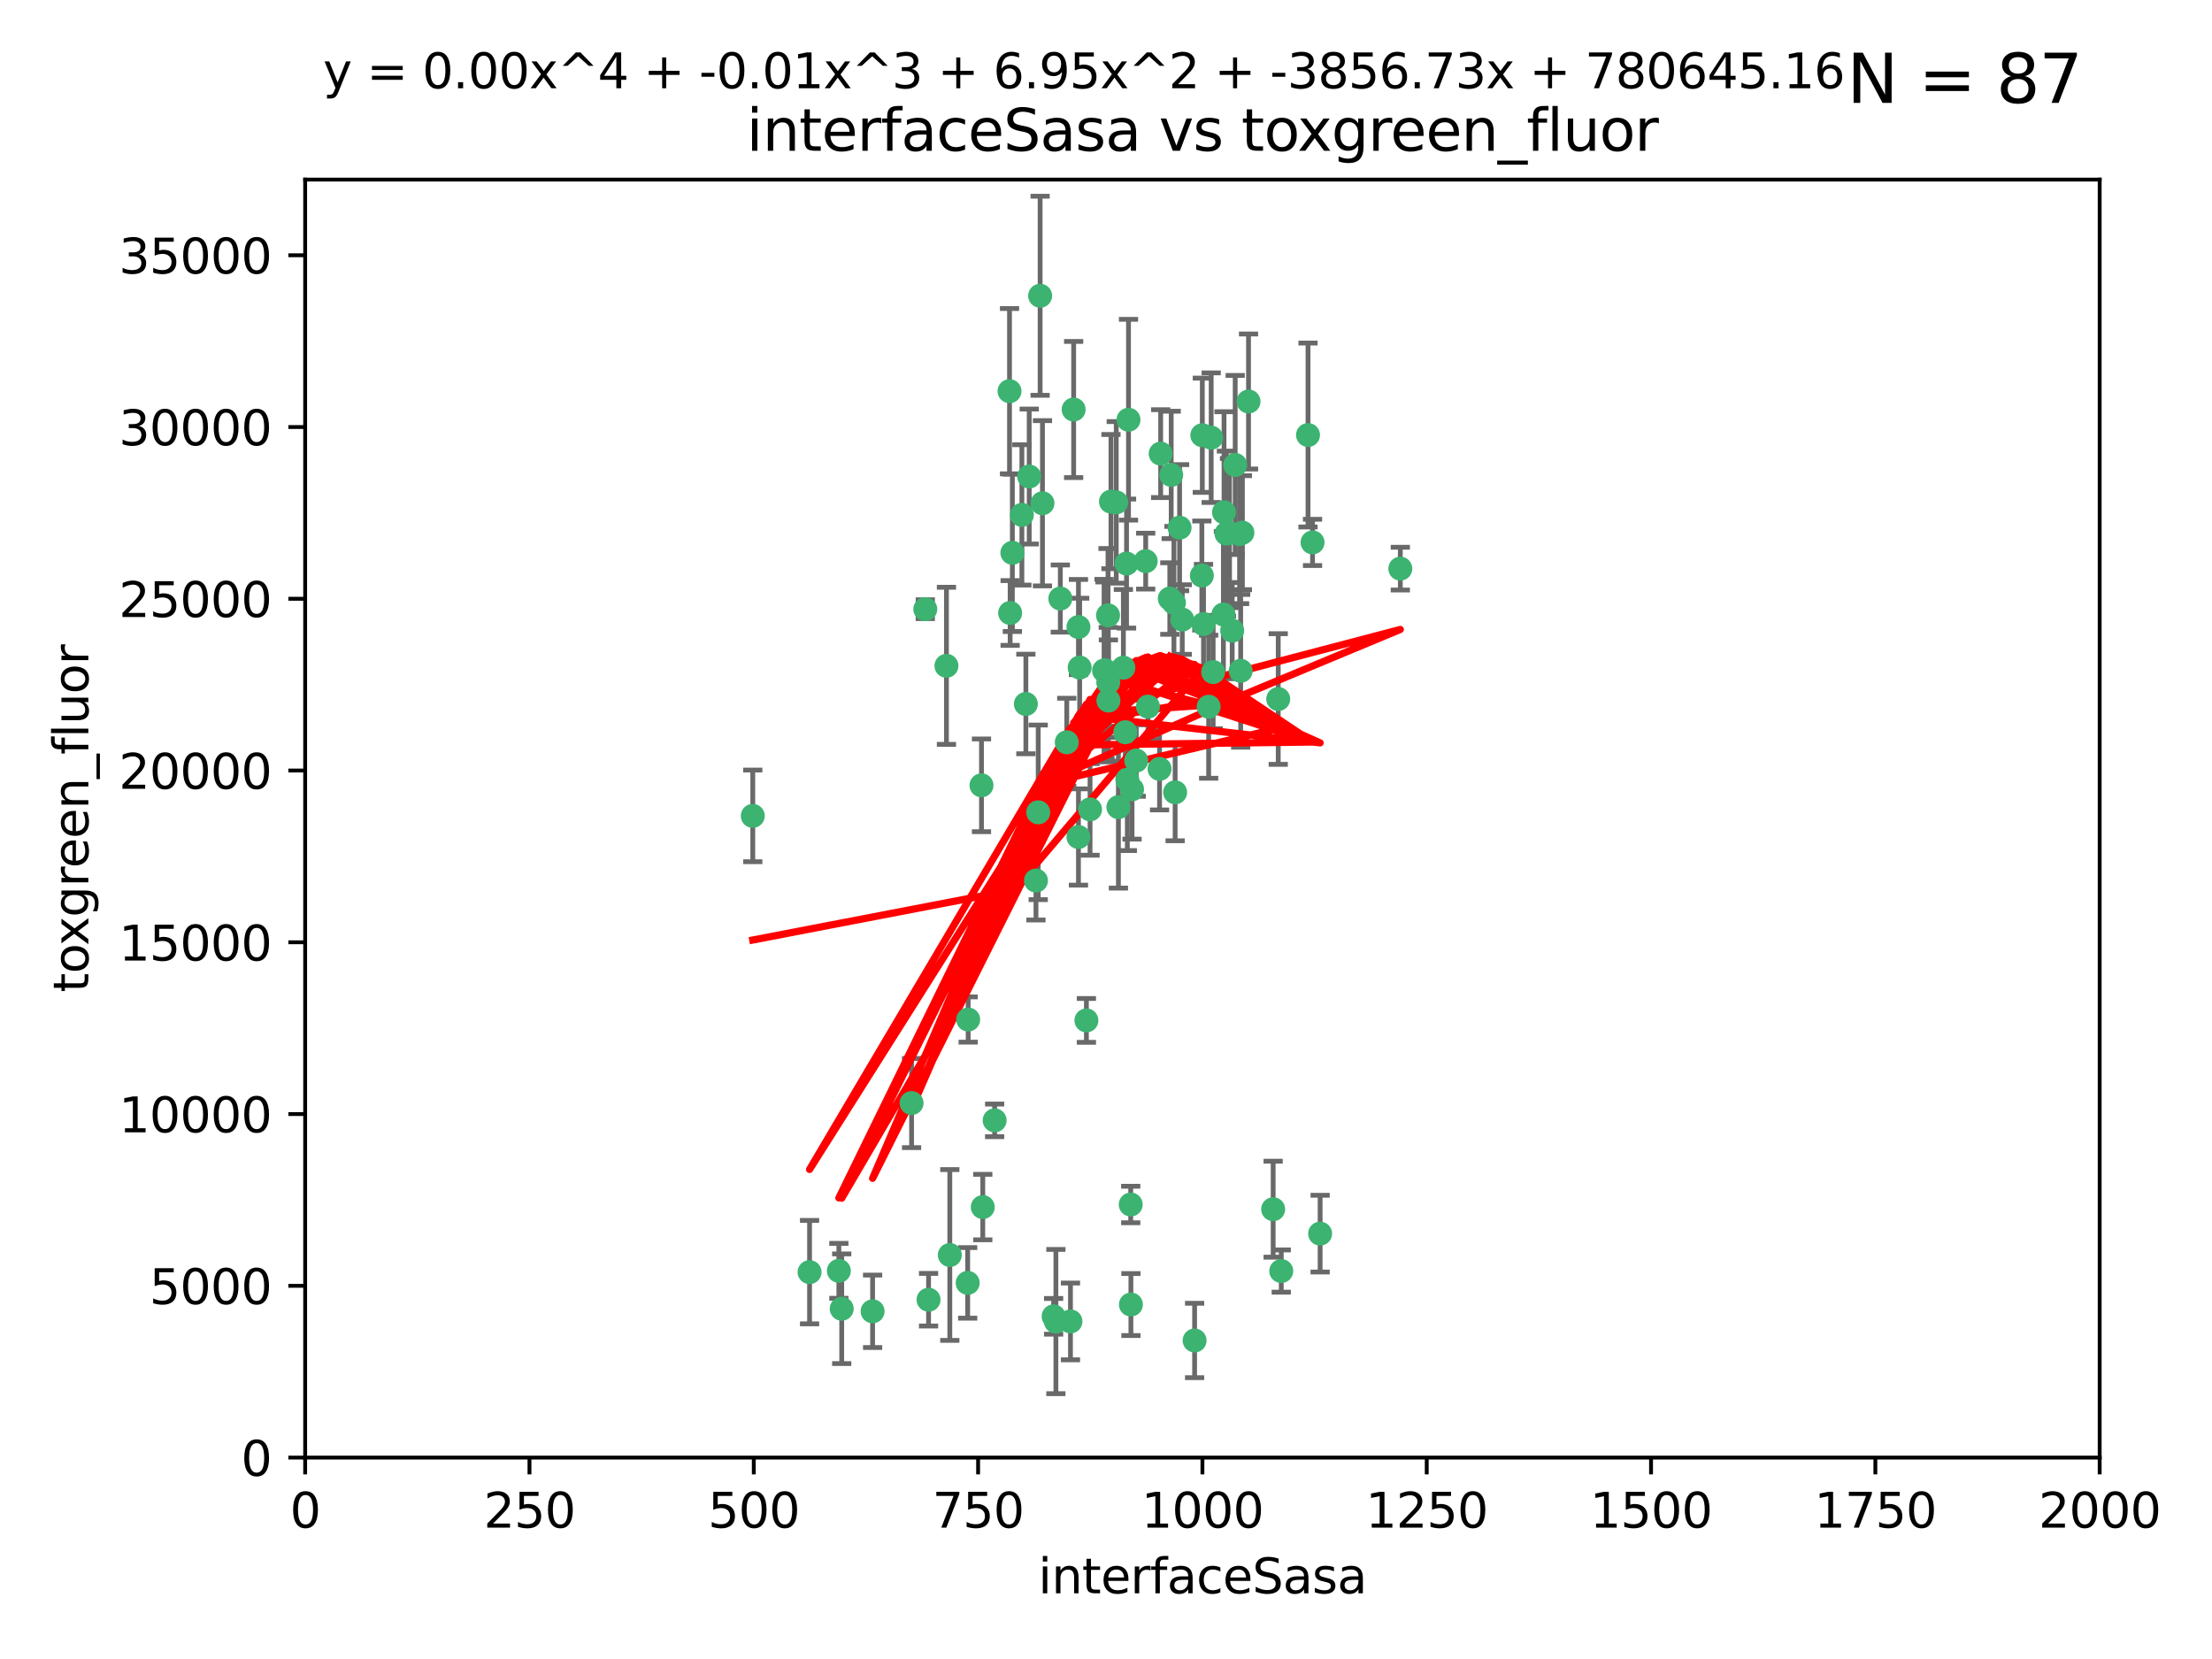 <?xml version="1.0" encoding="utf-8" standalone="no"?>
<!DOCTYPE svg PUBLIC "-//W3C//DTD SVG 1.1//EN"
  "http://www.w3.org/Graphics/SVG/1.1/DTD/svg11.dtd">
<svg xmlns:xlink="http://www.w3.org/1999/xlink" width="460.8pt" height="345.6pt" viewBox="0 0 460.8 345.6" xmlns="http://www.w3.org/2000/svg" version="1.1">
 <defs>
  <style type="text/css">*{stroke-linejoin: round; stroke-linecap: butt}</style>
 </defs>
 <g id="figure_1">
  <g id="patch_1">
   <path d="M 0 345.6 
L 460.8 345.6 
L 460.8 0 
L 0 0 
z
" style="fill: #ffffff"/>
  </g>
  <g id="axes_1">
   <g id="patch_2">
    <path d="M 63.571 303.64 
L 437.4 303.64 
L 437.4 37.411 
L 63.571 37.411 
z
" style="fill: #ffffff"/>
   </g>
   <g id="PathCollection_1">
    <defs>
     <path id="mfee31208fb" d="M 0 1.118 
C 0.297 1.118 0.581 1 0.791 0.791 
C 1 0.581 1.118 0.297 1.118 0 
C 1.118 -0.297 1 -0.581 0.791 -0.791 
C 0.581 -1 0.297 -1.118 0 -1.118 
C -0.297 -1.118 -0.581 -1 -0.791 -0.791 
C -1 -0.581 -1.118 -0.297 -1.118 0 
C -1.118 0.297 -1 0.581 -0.791 0.791 
C -0.581 1 -0.297 1.118 0 1.118 
z
" style="stroke: #3cb371"/>
    </defs>
    <g clip-path="url(#p06aa0f53bf)">
     <use xlink:href="#mfee31208fb" x="243.693" y="124.69" style="fill: #3cb371; stroke: #3cb371"/>
     <use xlink:href="#mfee31208fb" x="272.484" y="90.623" style="fill: #3cb371; stroke: #3cb371"/>
     <use xlink:href="#mfee31208fb" x="231.435" y="104.496" style="fill: #3cb371; stroke: #3cb371"/>
     <use xlink:href="#mfee31208fb" x="234.418" y="152.536" style="fill: #3cb371; stroke: #3cb371"/>
     <use xlink:href="#mfee31208fb" x="266.28" y="145.62" style="fill: #3cb371; stroke: #3cb371"/>
     <use xlink:href="#mfee31208fb" x="257.315" y="96.857" style="fill: #3cb371; stroke: #3cb371"/>
     <use xlink:href="#mfee31208fb" x="250.716" y="130.005" style="fill: #3cb371; stroke: #3cb371"/>
     <use xlink:href="#mfee31208fb" x="254.987" y="106.718" style="fill: #3cb371; stroke: #3cb371"/>
     <use xlink:href="#mfee31208fb" x="273.426" y="112.994" style="fill: #3cb371; stroke: #3cb371"/>
     <use xlink:href="#mfee31208fb" x="220.886" y="124.689" style="fill: #3cb371; stroke: #3cb371"/>
     <use xlink:href="#mfee31208fb" x="214.404" y="99.267" style="fill: #3cb371; stroke: #3cb371"/>
     <use xlink:href="#mfee31208fb" x="174.75" y="264.74" style="fill: #3cb371; stroke: #3cb371"/>
     <use xlink:href="#mfee31208fb" x="212.875" y="107.264" style="fill: #3cb371; stroke: #3cb371"/>
     <use xlink:href="#mfee31208fb" x="241.787" y="94.5" style="fill: #3cb371; stroke: #3cb371"/>
     <use xlink:href="#mfee31208fb" x="252.721" y="139.999" style="fill: #3cb371; stroke: #3cb371"/>
     <use xlink:href="#mfee31208fb" x="252.312" y="91.178" style="fill: #3cb371; stroke: #3cb371"/>
     <use xlink:href="#mfee31208fb" x="258.229" y="111.261" style="fill: #3cb371; stroke: #3cb371"/>
     <use xlink:href="#mfee31208fb" x="223.66" y="85.309" style="fill: #3cb371; stroke: #3cb371"/>
     <use xlink:href="#mfee31208fb" x="232.987" y="168.143" style="fill: #3cb371; stroke: #3cb371"/>
     <use xlink:href="#mfee31208fb" x="241.557" y="160.173" style="fill: #3cb371; stroke: #3cb371"/>
     <use xlink:href="#mfee31208fb" x="230.869" y="142.145" style="fill: #3cb371; stroke: #3cb371"/>
     <use xlink:href="#mfee31208fb" x="230.194" y="139.64" style="fill: #3cb371; stroke: #3cb371"/>
     <use xlink:href="#mfee31208fb" x="251.785" y="147.225" style="fill: #3cb371; stroke: #3cb371"/>
     <use xlink:href="#mfee31208fb" x="234.68" y="117.402" style="fill: #3cb371; stroke: #3cb371"/>
     <use xlink:href="#mfee31208fb" x="246.284" y="129.063" style="fill: #3cb371; stroke: #3cb371"/>
     <use xlink:href="#mfee31208fb" x="255.489" y="111.157" style="fill: #3cb371; stroke: #3cb371"/>
     <use xlink:href="#mfee31208fb" x="256.689" y="131.368" style="fill: #3cb371; stroke: #3cb371"/>
     <use xlink:href="#mfee31208fb" x="254.858" y="128.013" style="fill: #3cb371; stroke: #3cb371"/>
     <use xlink:href="#mfee31208fb" x="244.553" y="125.579" style="fill: #3cb371; stroke: #3cb371"/>
     <use xlink:href="#mfee31208fb" x="250.368" y="119.895" style="fill: #3cb371; stroke: #3cb371"/>
     <use xlink:href="#mfee31208fb" x="243.983" y="98.934" style="fill: #3cb371; stroke: #3cb371"/>
     <use xlink:href="#mfee31208fb" x="235.088" y="87.434" style="fill: #3cb371; stroke: #3cb371"/>
     <use xlink:href="#mfee31208fb" x="258.816" y="110.968" style="fill: #3cb371; stroke: #3cb371"/>
     <use xlink:href="#mfee31208fb" x="256.134" y="111.045" style="fill: #3cb371; stroke: #3cb371"/>
     <use xlink:href="#mfee31208fb" x="232.534" y="104.651" style="fill: #3cb371; stroke: #3cb371"/>
     <use xlink:href="#mfee31208fb" x="234.02" y="139.091" style="fill: #3cb371; stroke: #3cb371"/>
     <use xlink:href="#mfee31208fb" x="238.669" y="116.895" style="fill: #3cb371; stroke: #3cb371"/>
     <use xlink:href="#mfee31208fb" x="210.43" y="127.696" style="fill: #3cb371; stroke: #3cb371"/>
     <use xlink:href="#mfee31208fb" x="226.319" y="212.57" style="fill: #3cb371; stroke: #3cb371"/>
     <use xlink:href="#mfee31208fb" x="217.166" y="104.837" style="fill: #3cb371; stroke: #3cb371"/>
     <use xlink:href="#mfee31208fb" x="245.731" y="109.922" style="fill: #3cb371; stroke: #3cb371"/>
     <use xlink:href="#mfee31208fb" x="266.908" y="264.78" style="fill: #3cb371; stroke: #3cb371"/>
     <use xlink:href="#mfee31208fb" x="216.677" y="61.614" style="fill: #3cb371; stroke: #3cb371"/>
     <use xlink:href="#mfee31208fb" x="258.456" y="139.744" style="fill: #3cb371; stroke: #3cb371"/>
     <use xlink:href="#mfee31208fb" x="291.711" y="118.457" style="fill: #3cb371; stroke: #3cb371"/>
     <use xlink:href="#mfee31208fb" x="224.916" y="139.063" style="fill: #3cb371; stroke: #3cb371"/>
     <use xlink:href="#mfee31208fb" x="260.091" y="83.639" style="fill: #3cb371; stroke: #3cb371"/>
     <use xlink:href="#mfee31208fb" x="250.465" y="90.667" style="fill: #3cb371; stroke: #3cb371"/>
     <use xlink:href="#mfee31208fb" x="204.462" y="163.599" style="fill: #3cb371; stroke: #3cb371"/>
     <use xlink:href="#mfee31208fb" x="201.688" y="212.385" style="fill: #3cb371; stroke: #3cb371"/>
     <use xlink:href="#mfee31208fb" x="204.731" y="251.456" style="fill: #3cb371; stroke: #3cb371"/>
     <use xlink:href="#mfee31208fb" x="192.753" y="126.902" style="fill: #3cb371; stroke: #3cb371"/>
     <use xlink:href="#mfee31208fb" x="222.228" y="154.63" style="fill: #3cb371; stroke: #3cb371"/>
     <use xlink:href="#mfee31208fb" x="230.822" y="128.187" style="fill: #3cb371; stroke: #3cb371"/>
     <use xlink:href="#mfee31208fb" x="210.301" y="81.492" style="fill: #3cb371; stroke: #3cb371"/>
     <use xlink:href="#mfee31208fb" x="224.662" y="174.36" style="fill: #3cb371; stroke: #3cb371"/>
     <use xlink:href="#mfee31208fb" x="275.007" y="256.988" style="fill: #3cb371; stroke: #3cb371"/>
     <use xlink:href="#mfee31208fb" x="236.699" y="158.432" style="fill: #3cb371; stroke: #3cb371"/>
     <use xlink:href="#mfee31208fb" x="265.222" y="251.897" style="fill: #3cb371; stroke: #3cb371"/>
     <use xlink:href="#mfee31208fb" x="230.901" y="145.94" style="fill: #3cb371; stroke: #3cb371"/>
     <use xlink:href="#mfee31208fb" x="213.706" y="146.651" style="fill: #3cb371; stroke: #3cb371"/>
     <use xlink:href="#mfee31208fb" x="235.59" y="271.758" style="fill: #3cb371; stroke: #3cb371"/>
     <use xlink:href="#mfee31208fb" x="201.587" y="267.249" style="fill: #3cb371; stroke: #3cb371"/>
     <use xlink:href="#mfee31208fb" x="215.811" y="183.443" style="fill: #3cb371; stroke: #3cb371"/>
     <use xlink:href="#mfee31208fb" x="224.662" y="130.623" style="fill: #3cb371; stroke: #3cb371"/>
     <use xlink:href="#mfee31208fb" x="239.146" y="147.201" style="fill: #3cb371; stroke: #3cb371"/>
     <use xlink:href="#mfee31208fb" x="219.488" y="274.217" style="fill: #3cb371; stroke: #3cb371"/>
     <use xlink:href="#mfee31208fb" x="244.803" y="165.057" style="fill: #3cb371; stroke: #3cb371"/>
     <use xlink:href="#mfee31208fb" x="216.278" y="169.223" style="fill: #3cb371; stroke: #3cb371"/>
     <use xlink:href="#mfee31208fb" x="248.859" y="279.246" style="fill: #3cb371; stroke: #3cb371"/>
     <use xlink:href="#mfee31208fb" x="235.826" y="164.427" style="fill: #3cb371; stroke: #3cb371"/>
     <use xlink:href="#mfee31208fb" x="193.436" y="270.754" style="fill: #3cb371; stroke: #3cb371"/>
     <use xlink:href="#mfee31208fb" x="229.998" y="139.694" style="fill: #3cb371; stroke: #3cb371"/>
     <use xlink:href="#mfee31208fb" x="219.963" y="275.304" style="fill: #3cb371; stroke: #3cb371"/>
     <use xlink:href="#mfee31208fb" x="189.899" y="229.784" style="fill: #3cb371; stroke: #3cb371"/>
     <use xlink:href="#mfee31208fb" x="227.078" y="168.609" style="fill: #3cb371; stroke: #3cb371"/>
     <use xlink:href="#mfee31208fb" x="175.346" y="272.633" style="fill: #3cb371; stroke: #3cb371"/>
     <use xlink:href="#mfee31208fb" x="197.864" y="261.438" style="fill: #3cb371; stroke: #3cb371"/>
     <use xlink:href="#mfee31208fb" x="234.846" y="162.431" style="fill: #3cb371; stroke: #3cb371"/>
     <use xlink:href="#mfee31208fb" x="210.895" y="115.163" style="fill: #3cb371; stroke: #3cb371"/>
     <use xlink:href="#mfee31208fb" x="168.647" y="265.008" style="fill: #3cb371; stroke: #3cb371"/>
     <use xlink:href="#mfee31208fb" x="223" y="275.279" style="fill: #3cb371; stroke: #3cb371"/>
     <use xlink:href="#mfee31208fb" x="197.163" y="138.702" style="fill: #3cb371; stroke: #3cb371"/>
     <use xlink:href="#mfee31208fb" x="235.549" y="250.921" style="fill: #3cb371; stroke: #3cb371"/>
     <use xlink:href="#mfee31208fb" x="181.778" y="273.168" style="fill: #3cb371; stroke: #3cb371"/>
     <use xlink:href="#mfee31208fb" x="207.202" y="233.393" style="fill: #3cb371; stroke: #3cb371"/>
     <use xlink:href="#mfee31208fb" x="156.817" y="169.96" style="fill: #3cb371; stroke: #3cb371"/>
    </g>
   </g>
   <g id="matplotlib.axis_1">
    <g id="xtick_1">
     <g id="line2d_1">
      <defs>
       <path id="md4006ad58b" d="M 0 0 
L 0 3.5 
" style="stroke: #000000; stroke-width: 0.8"/>
      </defs>
      <g>
       <use xlink:href="#md4006ad58b" x="63.571" y="303.64" style="stroke: #000000; stroke-width: 0.8"/>
      </g>
     </g>
     <g id="text_1">
      <!-- 0 -->
      <g transform="translate(60.39 318.238)scale(0.1 -0.1)">
       <defs>
        <path id="DejaVuSans-30" d="M 2034 4250 
Q 1547 4250 1301 3770 
Q 1056 3291 1056 2328 
Q 1056 1369 1301 889 
Q 1547 409 2034 409 
Q 2525 409 2770 889 
Q 3016 1369 3016 2328 
Q 3016 3291 2770 3770 
Q 2525 4250 2034 4250 
z
M 2034 4750 
Q 2819 4750 3233 4129 
Q 3647 3509 3647 2328 
Q 3647 1150 3233 529 
Q 2819 -91 2034 -91 
Q 1250 -91 836 529 
Q 422 1150 422 2328 
Q 422 3509 836 4129 
Q 1250 4750 2034 4750 
z
" transform="scale(0.016)"/>
       </defs>
       <use xlink:href="#DejaVuSans-30"/>
      </g>
     </g>
    </g>
    <g id="xtick_2">
     <g id="line2d_2">
      <g>
       <use xlink:href="#md4006ad58b" x="110.3" y="303.64" style="stroke: #000000; stroke-width: 0.8"/>
      </g>
     </g>
     <g id="text_2">
      <!-- 250 -->
      <g transform="translate(100.756 318.238)scale(0.1 -0.1)">
       <defs>
        <path id="DejaVuSans-32" d="M 1228 531 
L 3431 531 
L 3431 0 
L 469 0 
L 469 531 
Q 828 903 1448 1529 
Q 2069 2156 2228 2338 
Q 2531 2678 2651 2914 
Q 2772 3150 2772 3378 
Q 2772 3750 2511 3984 
Q 2250 4219 1831 4219 
Q 1534 4219 1204 4116 
Q 875 4013 500 3803 
L 500 4441 
Q 881 4594 1212 4672 
Q 1544 4750 1819 4750 
Q 2544 4750 2975 4387 
Q 3406 4025 3406 3419 
Q 3406 3131 3298 2873 
Q 3191 2616 2906 2266 
Q 2828 2175 2409 1742 
Q 1991 1309 1228 531 
z
" transform="scale(0.016)"/>
        <path id="DejaVuSans-35" d="M 691 4666 
L 3169 4666 
L 3169 4134 
L 1269 4134 
L 1269 2991 
Q 1406 3038 1543 3061 
Q 1681 3084 1819 3084 
Q 2600 3084 3056 2656 
Q 3513 2228 3513 1497 
Q 3513 744 3044 326 
Q 2575 -91 1722 -91 
Q 1428 -91 1123 -41 
Q 819 9 494 109 
L 494 744 
Q 775 591 1075 516 
Q 1375 441 1709 441 
Q 2250 441 2565 725 
Q 2881 1009 2881 1497 
Q 2881 1984 2565 2268 
Q 2250 2553 1709 2553 
Q 1456 2553 1204 2497 
Q 953 2441 691 2322 
L 691 4666 
z
" transform="scale(0.016)"/>
       </defs>
       <use xlink:href="#DejaVuSans-32"/>
       <use xlink:href="#DejaVuSans-35" x="63.623"/>
       <use xlink:href="#DejaVuSans-30" x="127.246"/>
      </g>
     </g>
    </g>
    <g id="xtick_3">
     <g id="line2d_3">
      <g>
       <use xlink:href="#md4006ad58b" x="157.028" y="303.64" style="stroke: #000000; stroke-width: 0.8"/>
      </g>
     </g>
     <g id="text_3">
      <!-- 500 -->
      <g transform="translate(147.485 318.238)scale(0.1 -0.1)">
       <use xlink:href="#DejaVuSans-35"/>
       <use xlink:href="#DejaVuSans-30" x="63.623"/>
       <use xlink:href="#DejaVuSans-30" x="127.246"/>
      </g>
     </g>
    </g>
    <g id="xtick_4">
     <g id="line2d_4">
      <g>
       <use xlink:href="#md4006ad58b" x="203.757" y="303.64" style="stroke: #000000; stroke-width: 0.8"/>
      </g>
     </g>
     <g id="text_4">
      <!-- 750 -->
      <g transform="translate(194.213 318.238)scale(0.1 -0.1)">
       <defs>
        <path id="DejaVuSans-37" d="M 525 4666 
L 3525 4666 
L 3525 4397 
L 1831 0 
L 1172 0 
L 2766 4134 
L 525 4134 
L 525 4666 
z
" transform="scale(0.016)"/>
       </defs>
       <use xlink:href="#DejaVuSans-37"/>
       <use xlink:href="#DejaVuSans-35" x="63.623"/>
       <use xlink:href="#DejaVuSans-30" x="127.246"/>
      </g>
     </g>
    </g>
    <g id="xtick_5">
     <g id="line2d_5">
      <g>
       <use xlink:href="#md4006ad58b" x="250.486" y="303.64" style="stroke: #000000; stroke-width: 0.8"/>
      </g>
     </g>
     <g id="text_5">
      <!-- 1000 -->
      <g transform="translate(237.761 318.238)scale(0.1 -0.1)">
       <defs>
        <path id="DejaVuSans-31" d="M 794 531 
L 1825 531 
L 1825 4091 
L 703 3866 
L 703 4441 
L 1819 4666 
L 2450 4666 
L 2450 531 
L 3481 531 
L 3481 0 
L 794 0 
L 794 531 
z
" transform="scale(0.016)"/>
       </defs>
       <use xlink:href="#DejaVuSans-31"/>
       <use xlink:href="#DejaVuSans-30" x="63.623"/>
       <use xlink:href="#DejaVuSans-30" x="127.246"/>
       <use xlink:href="#DejaVuSans-30" x="190.869"/>
      </g>
     </g>
    </g>
    <g id="xtick_6">
     <g id="line2d_6">
      <g>
       <use xlink:href="#md4006ad58b" x="297.214" y="303.64" style="stroke: #000000; stroke-width: 0.8"/>
      </g>
     </g>
     <g id="text_6">
      <!-- 1250 -->
      <g transform="translate(284.489 318.238)scale(0.1 -0.1)">
       <use xlink:href="#DejaVuSans-31"/>
       <use xlink:href="#DejaVuSans-32" x="63.623"/>
       <use xlink:href="#DejaVuSans-35" x="127.246"/>
       <use xlink:href="#DejaVuSans-30" x="190.869"/>
      </g>
     </g>
    </g>
    <g id="xtick_7">
     <g id="line2d_7">
      <g>
       <use xlink:href="#md4006ad58b" x="343.943" y="303.64" style="stroke: #000000; stroke-width: 0.8"/>
      </g>
     </g>
     <g id="text_7">
      <!-- 1500 -->
      <g transform="translate(331.218 318.238)scale(0.1 -0.1)">
       <use xlink:href="#DejaVuSans-31"/>
       <use xlink:href="#DejaVuSans-35" x="63.623"/>
       <use xlink:href="#DejaVuSans-30" x="127.246"/>
       <use xlink:href="#DejaVuSans-30" x="190.869"/>
      </g>
     </g>
    </g>
    <g id="xtick_8">
     <g id="line2d_8">
      <g>
       <use xlink:href="#md4006ad58b" x="390.671" y="303.64" style="stroke: #000000; stroke-width: 0.8"/>
      </g>
     </g>
     <g id="text_8">
      <!-- 1750 -->
      <g transform="translate(377.946 318.238)scale(0.1 -0.1)">
       <use xlink:href="#DejaVuSans-31"/>
       <use xlink:href="#DejaVuSans-37" x="63.623"/>
       <use xlink:href="#DejaVuSans-35" x="127.246"/>
       <use xlink:href="#DejaVuSans-30" x="190.869"/>
      </g>
     </g>
    </g>
    <g id="xtick_9">
     <g id="line2d_9">
      <g>
       <use xlink:href="#md4006ad58b" x="437.4" y="303.64" style="stroke: #000000; stroke-width: 0.8"/>
      </g>
     </g>
     <g id="text_9">
      <!-- 2000 -->
      <g transform="translate(424.675 318.238)scale(0.1 -0.1)">
       <use xlink:href="#DejaVuSans-32"/>
       <use xlink:href="#DejaVuSans-30" x="63.623"/>
       <use xlink:href="#DejaVuSans-30" x="127.246"/>
       <use xlink:href="#DejaVuSans-30" x="190.869"/>
      </g>
     </g>
    </g>
    <g id="text_10">
     <!-- interfaceSasa -->
     <g transform="translate(216.279 331.917)scale(0.1 -0.1)">
      <defs>
       <path id="DejaVuSans-69" d="M 603 3500 
L 1178 3500 
L 1178 0 
L 603 0 
L 603 3500 
z
M 603 4863 
L 1178 4863 
L 1178 4134 
L 603 4134 
L 603 4863 
z
" transform="scale(0.016)"/>
       <path id="DejaVuSans-6e" d="M 3513 2113 
L 3513 0 
L 2938 0 
L 2938 2094 
Q 2938 2591 2744 2837 
Q 2550 3084 2163 3084 
Q 1697 3084 1428 2787 
Q 1159 2491 1159 1978 
L 1159 0 
L 581 0 
L 581 3500 
L 1159 3500 
L 1159 2956 
Q 1366 3272 1645 3428 
Q 1925 3584 2291 3584 
Q 2894 3584 3203 3211 
Q 3513 2838 3513 2113 
z
" transform="scale(0.016)"/>
       <path id="DejaVuSans-74" d="M 1172 4494 
L 1172 3500 
L 2356 3500 
L 2356 3053 
L 1172 3053 
L 1172 1153 
Q 1172 725 1289 603 
Q 1406 481 1766 481 
L 2356 481 
L 2356 0 
L 1766 0 
Q 1100 0 847 248 
Q 594 497 594 1153 
L 594 3053 
L 172 3053 
L 172 3500 
L 594 3500 
L 594 4494 
L 1172 4494 
z
" transform="scale(0.016)"/>
       <path id="DejaVuSans-65" d="M 3597 1894 
L 3597 1613 
L 953 1613 
Q 991 1019 1311 708 
Q 1631 397 2203 397 
Q 2534 397 2845 478 
Q 3156 559 3463 722 
L 3463 178 
Q 3153 47 2828 -22 
Q 2503 -91 2169 -91 
Q 1331 -91 842 396 
Q 353 884 353 1716 
Q 353 2575 817 3079 
Q 1281 3584 2069 3584 
Q 2775 3584 3186 3129 
Q 3597 2675 3597 1894 
z
M 3022 2063 
Q 3016 2534 2758 2815 
Q 2500 3097 2075 3097 
Q 1594 3097 1305 2825 
Q 1016 2553 972 2059 
L 3022 2063 
z
" transform="scale(0.016)"/>
       <path id="DejaVuSans-72" d="M 2631 2963 
Q 2534 3019 2420 3045 
Q 2306 3072 2169 3072 
Q 1681 3072 1420 2755 
Q 1159 2438 1159 1844 
L 1159 0 
L 581 0 
L 581 3500 
L 1159 3500 
L 1159 2956 
Q 1341 3275 1631 3429 
Q 1922 3584 2338 3584 
Q 2397 3584 2469 3576 
Q 2541 3569 2628 3553 
L 2631 2963 
z
" transform="scale(0.016)"/>
       <path id="DejaVuSans-66" d="M 2375 4863 
L 2375 4384 
L 1825 4384 
Q 1516 4384 1395 4259 
Q 1275 4134 1275 3809 
L 1275 3500 
L 2222 3500 
L 2222 3053 
L 1275 3053 
L 1275 0 
L 697 0 
L 697 3053 
L 147 3053 
L 147 3500 
L 697 3500 
L 697 3744 
Q 697 4328 969 4595 
Q 1241 4863 1831 4863 
L 2375 4863 
z
" transform="scale(0.016)"/>
       <path id="DejaVuSans-61" d="M 2194 1759 
Q 1497 1759 1228 1600 
Q 959 1441 959 1056 
Q 959 750 1161 570 
Q 1363 391 1709 391 
Q 2188 391 2477 730 
Q 2766 1069 2766 1631 
L 2766 1759 
L 2194 1759 
z
M 3341 1997 
L 3341 0 
L 2766 0 
L 2766 531 
Q 2569 213 2275 61 
Q 1981 -91 1556 -91 
Q 1019 -91 701 211 
Q 384 513 384 1019 
Q 384 1609 779 1909 
Q 1175 2209 1959 2209 
L 2766 2209 
L 2766 2266 
Q 2766 2663 2505 2880 
Q 2244 3097 1772 3097 
Q 1472 3097 1187 3025 
Q 903 2953 641 2809 
L 641 3341 
Q 956 3463 1253 3523 
Q 1550 3584 1831 3584 
Q 2591 3584 2966 3190 
Q 3341 2797 3341 1997 
z
" transform="scale(0.016)"/>
       <path id="DejaVuSans-63" d="M 3122 3366 
L 3122 2828 
Q 2878 2963 2633 3030 
Q 2388 3097 2138 3097 
Q 1578 3097 1268 2742 
Q 959 2388 959 1747 
Q 959 1106 1268 751 
Q 1578 397 2138 397 
Q 2388 397 2633 464 
Q 2878 531 3122 666 
L 3122 134 
Q 2881 22 2623 -34 
Q 2366 -91 2075 -91 
Q 1284 -91 818 406 
Q 353 903 353 1747 
Q 353 2603 823 3093 
Q 1294 3584 2113 3584 
Q 2378 3584 2631 3529 
Q 2884 3475 3122 3366 
z
" transform="scale(0.016)"/>
       <path id="DejaVuSans-53" d="M 3425 4513 
L 3425 3897 
Q 3066 4069 2747 4153 
Q 2428 4238 2131 4238 
Q 1616 4238 1336 4038 
Q 1056 3838 1056 3469 
Q 1056 3159 1242 3001 
Q 1428 2844 1947 2747 
L 2328 2669 
Q 3034 2534 3370 2195 
Q 3706 1856 3706 1288 
Q 3706 609 3251 259 
Q 2797 -91 1919 -91 
Q 1588 -91 1214 -16 
Q 841 59 441 206 
L 441 856 
Q 825 641 1194 531 
Q 1563 422 1919 422 
Q 2459 422 2753 634 
Q 3047 847 3047 1241 
Q 3047 1584 2836 1778 
Q 2625 1972 2144 2069 
L 1759 2144 
Q 1053 2284 737 2584 
Q 422 2884 422 3419 
Q 422 4038 858 4394 
Q 1294 4750 2059 4750 
Q 2388 4750 2728 4690 
Q 3069 4631 3425 4513 
z
" transform="scale(0.016)"/>
       <path id="DejaVuSans-73" d="M 2834 3397 
L 2834 2853 
Q 2591 2978 2328 3040 
Q 2066 3103 1784 3103 
Q 1356 3103 1142 2972 
Q 928 2841 928 2578 
Q 928 2378 1081 2264 
Q 1234 2150 1697 2047 
L 1894 2003 
Q 2506 1872 2764 1633 
Q 3022 1394 3022 966 
Q 3022 478 2636 193 
Q 2250 -91 1575 -91 
Q 1294 -91 989 -36 
Q 684 19 347 128 
L 347 722 
Q 666 556 975 473 
Q 1284 391 1588 391 
Q 1994 391 2212 530 
Q 2431 669 2431 922 
Q 2431 1156 2273 1281 
Q 2116 1406 1581 1522 
L 1381 1569 
Q 847 1681 609 1914 
Q 372 2147 372 2553 
Q 372 3047 722 3315 
Q 1072 3584 1716 3584 
Q 2034 3584 2315 3537 
Q 2597 3491 2834 3397 
z
" transform="scale(0.016)"/>
      </defs>
      <use xlink:href="#DejaVuSans-69"/>
      <use xlink:href="#DejaVuSans-6e" x="27.783"/>
      <use xlink:href="#DejaVuSans-74" x="91.162"/>
      <use xlink:href="#DejaVuSans-65" x="130.371"/>
      <use xlink:href="#DejaVuSans-72" x="191.895"/>
      <use xlink:href="#DejaVuSans-66" x="233.008"/>
      <use xlink:href="#DejaVuSans-61" x="268.213"/>
      <use xlink:href="#DejaVuSans-63" x="329.492"/>
      <use xlink:href="#DejaVuSans-65" x="384.473"/>
      <use xlink:href="#DejaVuSans-53" x="445.996"/>
      <use xlink:href="#DejaVuSans-61" x="509.473"/>
      <use xlink:href="#DejaVuSans-73" x="570.752"/>
      <use xlink:href="#DejaVuSans-61" x="622.852"/>
     </g>
    </g>
   </g>
   <g id="matplotlib.axis_2">
    <g id="ytick_1">
     <g id="line2d_10">
      <defs>
       <path id="m3a15cb0117" d="M 0 0 
L -3.5 0 
" style="stroke: #000000; stroke-width: 0.8"/>
      </defs>
      <g>
       <use xlink:href="#m3a15cb0117" x="63.571" y="303.64" style="stroke: #000000; stroke-width: 0.8"/>
      </g>
     </g>
     <g id="text_11">
      <!-- 0 -->
      <g transform="translate(50.209 307.439)scale(0.1 -0.1)">
       <use xlink:href="#DejaVuSans-30"/>
      </g>
     </g>
    </g>
    <g id="ytick_2">
     <g id="line2d_11">
      <g>
       <use xlink:href="#m3a15cb0117" x="63.571" y="267.859" style="stroke: #000000; stroke-width: 0.8"/>
      </g>
     </g>
     <g id="text_12">
      <!-- 5000 -->
      <g transform="translate(31.121 271.658)scale(0.1 -0.1)">
       <use xlink:href="#DejaVuSans-35"/>
       <use xlink:href="#DejaVuSans-30" x="63.623"/>
       <use xlink:href="#DejaVuSans-30" x="127.246"/>
       <use xlink:href="#DejaVuSans-30" x="190.869"/>
      </g>
     </g>
    </g>
    <g id="ytick_3">
     <g id="line2d_12">
      <g>
       <use xlink:href="#m3a15cb0117" x="63.571" y="232.078" style="stroke: #000000; stroke-width: 0.8"/>
      </g>
     </g>
     <g id="text_13">
      <!-- 10000 -->
      <g transform="translate(24.759 235.878)scale(0.1 -0.1)">
       <use xlink:href="#DejaVuSans-31"/>
       <use xlink:href="#DejaVuSans-30" x="63.623"/>
       <use xlink:href="#DejaVuSans-30" x="127.246"/>
       <use xlink:href="#DejaVuSans-30" x="190.869"/>
       <use xlink:href="#DejaVuSans-30" x="254.492"/>
      </g>
     </g>
    </g>
    <g id="ytick_4">
     <g id="line2d_13">
      <g>
       <use xlink:href="#m3a15cb0117" x="63.571" y="196.298" style="stroke: #000000; stroke-width: 0.8"/>
      </g>
     </g>
     <g id="text_14">
      <!-- 15000 -->
      <g transform="translate(24.759 200.097)scale(0.1 -0.1)">
       <use xlink:href="#DejaVuSans-31"/>
       <use xlink:href="#DejaVuSans-35" x="63.623"/>
       <use xlink:href="#DejaVuSans-30" x="127.246"/>
       <use xlink:href="#DejaVuSans-30" x="190.869"/>
       <use xlink:href="#DejaVuSans-30" x="254.492"/>
      </g>
     </g>
    </g>
    <g id="ytick_5">
     <g id="line2d_14">
      <g>
       <use xlink:href="#m3a15cb0117" x="63.571" y="160.517" style="stroke: #000000; stroke-width: 0.8"/>
      </g>
     </g>
     <g id="text_15">
      <!-- 20000 -->
      <g transform="translate(24.759 164.316)scale(0.1 -0.1)">
       <use xlink:href="#DejaVuSans-32"/>
       <use xlink:href="#DejaVuSans-30" x="63.623"/>
       <use xlink:href="#DejaVuSans-30" x="127.246"/>
       <use xlink:href="#DejaVuSans-30" x="190.869"/>
       <use xlink:href="#DejaVuSans-30" x="254.492"/>
      </g>
     </g>
    </g>
    <g id="ytick_6">
     <g id="line2d_15">
      <g>
       <use xlink:href="#m3a15cb0117" x="63.571" y="124.736" style="stroke: #000000; stroke-width: 0.8"/>
      </g>
     </g>
     <g id="text_16">
      <!-- 25000 -->
      <g transform="translate(24.759 128.535)scale(0.1 -0.1)">
       <use xlink:href="#DejaVuSans-32"/>
       <use xlink:href="#DejaVuSans-35" x="63.623"/>
       <use xlink:href="#DejaVuSans-30" x="127.246"/>
       <use xlink:href="#DejaVuSans-30" x="190.869"/>
       <use xlink:href="#DejaVuSans-30" x="254.492"/>
      </g>
     </g>
    </g>
    <g id="ytick_7">
     <g id="line2d_16">
      <g>
       <use xlink:href="#m3a15cb0117" x="63.571" y="88.955" style="stroke: #000000; stroke-width: 0.8"/>
      </g>
     </g>
     <g id="text_17">
      <!-- 30000 -->
      <g transform="translate(24.759 92.754)scale(0.1 -0.1)">
       <defs>
        <path id="DejaVuSans-33" d="M 2597 2516 
Q 3050 2419 3304 2112 
Q 3559 1806 3559 1356 
Q 3559 666 3084 287 
Q 2609 -91 1734 -91 
Q 1441 -91 1130 -33 
Q 819 25 488 141 
L 488 750 
Q 750 597 1062 519 
Q 1375 441 1716 441 
Q 2309 441 2620 675 
Q 2931 909 2931 1356 
Q 2931 1769 2642 2001 
Q 2353 2234 1838 2234 
L 1294 2234 
L 1294 2753 
L 1863 2753 
Q 2328 2753 2575 2939 
Q 2822 3125 2822 3475 
Q 2822 3834 2567 4026 
Q 2313 4219 1838 4219 
Q 1578 4219 1281 4162 
Q 984 4106 628 3988 
L 628 4550 
Q 988 4650 1302 4700 
Q 1616 4750 1894 4750 
Q 2613 4750 3031 4423 
Q 3450 4097 3450 3541 
Q 3450 3153 3228 2886 
Q 3006 2619 2597 2516 
z
" transform="scale(0.016)"/>
       </defs>
       <use xlink:href="#DejaVuSans-33"/>
       <use xlink:href="#DejaVuSans-30" x="63.623"/>
       <use xlink:href="#DejaVuSans-30" x="127.246"/>
       <use xlink:href="#DejaVuSans-30" x="190.869"/>
       <use xlink:href="#DejaVuSans-30" x="254.492"/>
      </g>
     </g>
    </g>
    <g id="ytick_8">
     <g id="line2d_17">
      <g>
       <use xlink:href="#m3a15cb0117" x="63.571" y="53.174" style="stroke: #000000; stroke-width: 0.8"/>
      </g>
     </g>
     <g id="text_18">
      <!-- 35000 -->
      <g transform="translate(24.759 56.974)scale(0.1 -0.1)">
       <use xlink:href="#DejaVuSans-33"/>
       <use xlink:href="#DejaVuSans-35" x="63.623"/>
       <use xlink:href="#DejaVuSans-30" x="127.246"/>
       <use xlink:href="#DejaVuSans-30" x="190.869"/>
       <use xlink:href="#DejaVuSans-30" x="254.492"/>
      </g>
     </g>
    </g>
    <g id="text_19">
     <!-- toxgreen_fluor -->
     <g transform="translate(18.401 206.72)rotate(-90)scale(0.1 -0.1)">
      <defs>
       <path id="DejaVuSans-6f" d="M 1959 3097 
Q 1497 3097 1228 2736 
Q 959 2375 959 1747 
Q 959 1119 1226 758 
Q 1494 397 1959 397 
Q 2419 397 2687 759 
Q 2956 1122 2956 1747 
Q 2956 2369 2687 2733 
Q 2419 3097 1959 3097 
z
M 1959 3584 
Q 2709 3584 3137 3096 
Q 3566 2609 3566 1747 
Q 3566 888 3137 398 
Q 2709 -91 1959 -91 
Q 1206 -91 779 398 
Q 353 888 353 1747 
Q 353 2609 779 3096 
Q 1206 3584 1959 3584 
z
" transform="scale(0.016)"/>
       <path id="DejaVuSans-78" d="M 3513 3500 
L 2247 1797 
L 3578 0 
L 2900 0 
L 1881 1375 
L 863 0 
L 184 0 
L 1544 1831 
L 300 3500 
L 978 3500 
L 1906 2253 
L 2834 3500 
L 3513 3500 
z
" transform="scale(0.016)"/>
       <path id="DejaVuSans-67" d="M 2906 1791 
Q 2906 2416 2648 2759 
Q 2391 3103 1925 3103 
Q 1463 3103 1205 2759 
Q 947 2416 947 1791 
Q 947 1169 1205 825 
Q 1463 481 1925 481 
Q 2391 481 2648 825 
Q 2906 1169 2906 1791 
z
M 3481 434 
Q 3481 -459 3084 -895 
Q 2688 -1331 1869 -1331 
Q 1566 -1331 1297 -1286 
Q 1028 -1241 775 -1147 
L 775 -588 
Q 1028 -725 1275 -790 
Q 1522 -856 1778 -856 
Q 2344 -856 2625 -561 
Q 2906 -266 2906 331 
L 2906 616 
Q 2728 306 2450 153 
Q 2172 0 1784 0 
Q 1141 0 747 490 
Q 353 981 353 1791 
Q 353 2603 747 3093 
Q 1141 3584 1784 3584 
Q 2172 3584 2450 3431 
Q 2728 3278 2906 2969 
L 2906 3500 
L 3481 3500 
L 3481 434 
z
" transform="scale(0.016)"/>
       <path id="DejaVuSans-5f" d="M 3263 -1063 
L 3263 -1509 
L -63 -1509 
L -63 -1063 
L 3263 -1063 
z
" transform="scale(0.016)"/>
       <path id="DejaVuSans-6c" d="M 603 4863 
L 1178 4863 
L 1178 0 
L 603 0 
L 603 4863 
z
" transform="scale(0.016)"/>
       <path id="DejaVuSans-75" d="M 544 1381 
L 544 3500 
L 1119 3500 
L 1119 1403 
Q 1119 906 1312 657 
Q 1506 409 1894 409 
Q 2359 409 2629 706 
Q 2900 1003 2900 1516 
L 2900 3500 
L 3475 3500 
L 3475 0 
L 2900 0 
L 2900 538 
Q 2691 219 2414 64 
Q 2138 -91 1772 -91 
Q 1169 -91 856 284 
Q 544 659 544 1381 
z
M 1991 3584 
L 1991 3584 
z
" transform="scale(0.016)"/>
      </defs>
      <use xlink:href="#DejaVuSans-74"/>
      <use xlink:href="#DejaVuSans-6f" x="39.209"/>
      <use xlink:href="#DejaVuSans-78" x="97.266"/>
      <use xlink:href="#DejaVuSans-67" x="156.445"/>
      <use xlink:href="#DejaVuSans-72" x="219.922"/>
      <use xlink:href="#DejaVuSans-65" x="258.785"/>
      <use xlink:href="#DejaVuSans-65" x="320.309"/>
      <use xlink:href="#DejaVuSans-6e" x="381.832"/>
      <use xlink:href="#DejaVuSans-5f" x="445.211"/>
      <use xlink:href="#DejaVuSans-66" x="495.211"/>
      <use xlink:href="#DejaVuSans-6c" x="530.416"/>
      <use xlink:href="#DejaVuSans-75" x="558.199"/>
      <use xlink:href="#DejaVuSans-6f" x="621.578"/>
      <use xlink:href="#DejaVuSans-72" x="682.76"/>
     </g>
    </g>
   </g>
   <g id="LineCollection_1">
    <path d="M 243.693 132.143 
L 243.693 117.237 
" clip-path="url(#p06aa0f53bf)" style="fill: none; stroke: #696969"/>
    <path d="M 272.484 109.781 
L 272.484 71.466 
" clip-path="url(#p06aa0f53bf)" style="fill: none; stroke: #696969"/>
    <path d="M 231.435 118.477 
L 231.435 90.515 
" clip-path="url(#p06aa0f53bf)" style="fill: none; stroke: #696969"/>
    <path d="M 234.418 166.039 
L 234.418 139.033 
" clip-path="url(#p06aa0f53bf)" style="fill: none; stroke: #696969"/>
    <path d="M 266.28 159.229 
L 266.28 132.011 
" clip-path="url(#p06aa0f53bf)" style="fill: none; stroke: #696969"/>
    <path d="M 257.315 115.505 
L 257.315 78.209 
" clip-path="url(#p06aa0f53bf)" style="fill: none; stroke: #696969"/>
    <path d="M 250.716 142.442 
L 250.716 117.567 
" clip-path="url(#p06aa0f53bf)" style="fill: none; stroke: #696969"/>
    <path d="M 254.987 127.664 
L 254.987 85.772 
" clip-path="url(#p06aa0f53bf)" style="fill: none; stroke: #696969"/>
    <path d="M 273.426 117.812 
L 273.426 108.176 
" clip-path="url(#p06aa0f53bf)" style="fill: none; stroke: #696969"/>
    <path d="M 220.886 131.683 
L 220.886 117.696 
" clip-path="url(#p06aa0f53bf)" style="fill: none; stroke: #696969"/>
    <path d="M 214.404 113.322 
L 214.404 85.213 
" clip-path="url(#p06aa0f53bf)" style="fill: none; stroke: #696969"/>
    <path d="M 174.75 270.459 
L 174.75 259.021 
" clip-path="url(#p06aa0f53bf)" style="fill: none; stroke: #696969"/>
    <path d="M 212.875 121.88 
L 212.875 92.647 
" clip-path="url(#p06aa0f53bf)" style="fill: none; stroke: #696969"/>
    <path d="M 241.787 103.651 
L 241.787 85.348 
" clip-path="url(#p06aa0f53bf)" style="fill: none; stroke: #696969"/>
    <path d="M 252.721 151.798 
L 252.721 128.2 
" clip-path="url(#p06aa0f53bf)" style="fill: none; stroke: #696969"/>
    <path d="M 252.312 104.675 
L 252.312 77.682 
" clip-path="url(#p06aa0f53bf)" style="fill: none; stroke: #696969"/>
    <path d="M 258.229 125.753 
L 258.229 96.768 
" clip-path="url(#p06aa0f53bf)" style="fill: none; stroke: #696969"/>
    <path d="M 223.66 99.491 
L 223.66 71.128 
" clip-path="url(#p06aa0f53bf)" style="fill: none; stroke: #696969"/>
    <path d="M 232.987 185.006 
L 232.987 151.281 
" clip-path="url(#p06aa0f53bf)" style="fill: none; stroke: #696969"/>
    <path d="M 241.557 168.723 
L 241.557 151.623 
" clip-path="url(#p06aa0f53bf)" style="fill: none; stroke: #696969"/>
    <path d="M 230.869 153.587 
L 230.869 130.704 
" clip-path="url(#p06aa0f53bf)" style="fill: none; stroke: #696969"/>
    <path d="M 230.194 158.046 
L 230.194 121.234 
" clip-path="url(#p06aa0f53bf)" style="fill: none; stroke: #696969"/>
    <path d="M 251.785 162.121 
L 251.785 132.33 
" clip-path="url(#p06aa0f53bf)" style="fill: none; stroke: #696969"/>
    <path d="M 234.68 130.841 
L 234.68 103.963 
" clip-path="url(#p06aa0f53bf)" style="fill: none; stroke: #696969"/>
    <path d="M 246.284 136.31 
L 246.284 121.816 
" clip-path="url(#p06aa0f53bf)" style="fill: none; stroke: #696969"/>
    <path d="M 255.489 128.336 
L 255.489 93.979 
" clip-path="url(#p06aa0f53bf)" style="fill: none; stroke: #696969"/>
    <path d="M 256.689 141.39 
L 256.689 121.347 
" clip-path="url(#p06aa0f53bf)" style="fill: none; stroke: #696969"/>
    <path d="M 254.858 145.305 
L 254.858 110.721 
" clip-path="url(#p06aa0f53bf)" style="fill: none; stroke: #696969"/>
    <path d="M 244.553 141.497 
L 244.553 109.662 
" clip-path="url(#p06aa0f53bf)" style="fill: none; stroke: #696969"/>
    <path d="M 250.368 131.252 
L 250.368 108.538 
" clip-path="url(#p06aa0f53bf)" style="fill: none; stroke: #696969"/>
    <path d="M 243.983 112.206 
L 243.983 85.663 
" clip-path="url(#p06aa0f53bf)" style="fill: none; stroke: #696969"/>
    <path d="M 235.088 108.351 
L 235.088 66.517 
" clip-path="url(#p06aa0f53bf)" style="fill: none; stroke: #696969"/>
    <path d="M 258.816 122.844 
L 258.816 99.093 
" clip-path="url(#p06aa0f53bf)" style="fill: none; stroke: #696969"/>
    <path d="M 256.134 126.588 
L 256.134 95.502 
" clip-path="url(#p06aa0f53bf)" style="fill: none; stroke: #696969"/>
    <path d="M 232.534 121.481 
L 232.534 87.821 
" clip-path="url(#p06aa0f53bf)" style="fill: none; stroke: #696969"/>
    <path d="M 234.02 155.38 
L 234.02 122.802 
" clip-path="url(#p06aa0f53bf)" style="fill: none; stroke: #696969"/>
    <path d="M 238.669 122.714 
L 238.669 111.075 
" clip-path="url(#p06aa0f53bf)" style="fill: none; stroke: #696969"/>
    <path d="M 210.43 134.441 
L 210.43 120.951 
" clip-path="url(#p06aa0f53bf)" style="fill: none; stroke: #696969"/>
    <path d="M 226.319 217.139 
L 226.319 208.002 
" clip-path="url(#p06aa0f53bf)" style="fill: none; stroke: #696969"/>
    <path d="M 217.166 122.048 
L 217.166 87.626 
" clip-path="url(#p06aa0f53bf)" style="fill: none; stroke: #696969"/>
    <path d="M 245.731 123.06 
L 245.731 96.783 
" clip-path="url(#p06aa0f53bf)" style="fill: none; stroke: #696969"/>
    <path d="M 266.908 269.18 
L 266.908 260.381 
" clip-path="url(#p06aa0f53bf)" style="fill: none; stroke: #696969"/>
    <path d="M 216.677 82.348 
L 216.677 40.879 
" clip-path="url(#p06aa0f53bf)" style="fill: none; stroke: #696969"/>
    <path d="M 258.456 155.653 
L 258.456 123.835 
" clip-path="url(#p06aa0f53bf)" style="fill: none; stroke: #696969"/>
    <path d="M 291.711 122.912 
L 291.711 114.001 
" clip-path="url(#p06aa0f53bf)" style="fill: none; stroke: #696969"/>
    <path d="M 224.916 153.504 
L 224.916 124.622 
" clip-path="url(#p06aa0f53bf)" style="fill: none; stroke: #696969"/>
    <path d="M 260.091 97.702 
L 260.091 69.575 
" clip-path="url(#p06aa0f53bf)" style="fill: none; stroke: #696969"/>
    <path d="M 250.465 102.568 
L 250.465 78.767 
" clip-path="url(#p06aa0f53bf)" style="fill: none; stroke: #696969"/>
    <path d="M 204.462 173.255 
L 204.462 153.942 
" clip-path="url(#p06aa0f53bf)" style="fill: none; stroke: #696969"/>
    <path d="M 201.688 217.096 
L 201.688 207.674 
" clip-path="url(#p06aa0f53bf)" style="fill: none; stroke: #696969"/>
    <path d="M 204.731 258.274 
L 204.731 244.638 
" clip-path="url(#p06aa0f53bf)" style="fill: none; stroke: #696969"/>
    <path d="M 192.753 128.865 
L 192.753 124.939 
" clip-path="url(#p06aa0f53bf)" style="fill: none; stroke: #696969"/>
    <path d="M 222.228 163.803 
L 222.228 145.457 
" clip-path="url(#p06aa0f53bf)" style="fill: none; stroke: #696969"/>
    <path d="M 230.822 142.109 
L 230.822 114.265 
" clip-path="url(#p06aa0f53bf)" style="fill: none; stroke: #696969"/>
    <path d="M 210.301 98.71 
L 210.301 64.274 
" clip-path="url(#p06aa0f53bf)" style="fill: none; stroke: #696969"/>
    <path d="M 224.662 184.389 
L 224.662 164.331 
" clip-path="url(#p06aa0f53bf)" style="fill: none; stroke: #696969"/>
    <path d="M 275.007 264.981 
L 275.007 248.995 
" clip-path="url(#p06aa0f53bf)" style="fill: none; stroke: #696969"/>
    <path d="M 236.699 165.874 
L 236.699 150.99 
" clip-path="url(#p06aa0f53bf)" style="fill: none; stroke: #696969"/>
    <path d="M 265.222 261.893 
L 265.222 241.902 
" clip-path="url(#p06aa0f53bf)" style="fill: none; stroke: #696969"/>
    <path d="M 230.901 158.572 
L 230.901 133.308 
" clip-path="url(#p06aa0f53bf)" style="fill: none; stroke: #696969"/>
    <path d="M 213.706 157.023 
L 213.706 136.279 
" clip-path="url(#p06aa0f53bf)" style="fill: none; stroke: #696969"/>
    <path d="M 235.59 278.215 
L 235.59 265.302 
" clip-path="url(#p06aa0f53bf)" style="fill: none; stroke: #696969"/>
    <path d="M 201.587 274.601 
L 201.587 259.897 
" clip-path="url(#p06aa0f53bf)" style="fill: none; stroke: #696969"/>
    <path d="M 215.811 191.653 
L 215.811 175.233 
" clip-path="url(#p06aa0f53bf)" style="fill: none; stroke: #696969"/>
    <path d="M 224.662 140.536 
L 224.662 120.711 
" clip-path="url(#p06aa0f53bf)" style="fill: none; stroke: #696969"/>
    <path d="M 239.146 154.089 
L 239.146 140.313 
" clip-path="url(#p06aa0f53bf)" style="fill: none; stroke: #696969"/>
    <path d="M 219.488 277.94 
L 219.488 270.495 
" clip-path="url(#p06aa0f53bf)" style="fill: none; stroke: #696969"/>
    <path d="M 244.803 175.144 
L 244.803 154.97 
" clip-path="url(#p06aa0f53bf)" style="fill: none; stroke: #696969"/>
    <path d="M 216.278 187.407 
L 216.278 151.039 
" clip-path="url(#p06aa0f53bf)" style="fill: none; stroke: #696969"/>
    <path d="M 248.859 286.994 
L 248.859 271.498 
" clip-path="url(#p06aa0f53bf)" style="fill: none; stroke: #696969"/>
    <path d="M 235.826 174.8 
L 235.826 154.054 
" clip-path="url(#p06aa0f53bf)" style="fill: none; stroke: #696969"/>
    <path d="M 193.436 276.235 
L 193.436 265.274 
" clip-path="url(#p06aa0f53bf)" style="fill: none; stroke: #696969"/>
    <path d="M 229.998 158.704 
L 229.998 120.683 
" clip-path="url(#p06aa0f53bf)" style="fill: none; stroke: #696969"/>
    <path d="M 219.963 290.327 
L 219.963 260.281 
" clip-path="url(#p06aa0f53bf)" style="fill: none; stroke: #696969"/>
    <path d="M 189.899 239.07 
L 189.899 220.499 
" clip-path="url(#p06aa0f53bf)" style="fill: none; stroke: #696969"/>
    <path d="M 227.078 178.161 
L 227.078 159.056 
" clip-path="url(#p06aa0f53bf)" style="fill: none; stroke: #696969"/>
    <path d="M 175.346 284.057 
L 175.346 261.21 
" clip-path="url(#p06aa0f53bf)" style="fill: none; stroke: #696969"/>
    <path d="M 197.864 279.229 
L 197.864 243.647 
" clip-path="url(#p06aa0f53bf)" style="fill: none; stroke: #696969"/>
    <path d="M 234.846 177.183 
L 234.846 147.679 
" clip-path="url(#p06aa0f53bf)" style="fill: none; stroke: #696969"/>
    <path d="M 210.895 131.554 
L 210.895 98.772 
" clip-path="url(#p06aa0f53bf)" style="fill: none; stroke: #696969"/>
    <path d="M 168.647 275.779 
L 168.647 254.236 
" clip-path="url(#p06aa0f53bf)" style="fill: none; stroke: #696969"/>
    <path d="M 223 283.276 
L 223 267.281 
" clip-path="url(#p06aa0f53bf)" style="fill: none; stroke: #696969"/>
    <path d="M 197.163 155.064 
L 197.163 122.34 
" clip-path="url(#p06aa0f53bf)" style="fill: none; stroke: #696969"/>
    <path d="M 235.549 254.725 
L 235.549 247.118 
" clip-path="url(#p06aa0f53bf)" style="fill: none; stroke: #696969"/>
    <path d="M 181.778 280.71 
L 181.778 265.626 
" clip-path="url(#p06aa0f53bf)" style="fill: none; stroke: #696969"/>
    <path d="M 207.202 236.793 
L 207.202 229.993 
" clip-path="url(#p06aa0f53bf)" style="fill: none; stroke: #696969"/>
    <path d="M 156.817 179.51 
L 156.817 160.41 
" clip-path="url(#p06aa0f53bf)" style="fill: none; stroke: #696969"/>
   </g>
   <g id="line2d_18">
    <defs>
     <path id="mf8b123aa19" d="M 2 0 
L -2 -0 
" style="stroke: #696969"/>
    </defs>
    <g clip-path="url(#p06aa0f53bf)">
     <use xlink:href="#mf8b123aa19" x="243.693" y="132.143" style="fill: #696969; stroke: #696969"/>
     <use xlink:href="#mf8b123aa19" x="272.484" y="109.781" style="fill: #696969; stroke: #696969"/>
     <use xlink:href="#mf8b123aa19" x="231.435" y="118.477" style="fill: #696969; stroke: #696969"/>
     <use xlink:href="#mf8b123aa19" x="234.418" y="166.039" style="fill: #696969; stroke: #696969"/>
     <use xlink:href="#mf8b123aa19" x="266.28" y="159.229" style="fill: #696969; stroke: #696969"/>
     <use xlink:href="#mf8b123aa19" x="257.315" y="115.505" style="fill: #696969; stroke: #696969"/>
     <use xlink:href="#mf8b123aa19" x="250.716" y="142.442" style="fill: #696969; stroke: #696969"/>
     <use xlink:href="#mf8b123aa19" x="254.987" y="127.664" style="fill: #696969; stroke: #696969"/>
     <use xlink:href="#mf8b123aa19" x="273.426" y="117.812" style="fill: #696969; stroke: #696969"/>
     <use xlink:href="#mf8b123aa19" x="220.886" y="131.683" style="fill: #696969; stroke: #696969"/>
     <use xlink:href="#mf8b123aa19" x="214.404" y="113.322" style="fill: #696969; stroke: #696969"/>
     <use xlink:href="#mf8b123aa19" x="174.75" y="270.459" style="fill: #696969; stroke: #696969"/>
     <use xlink:href="#mf8b123aa19" x="212.875" y="121.88" style="fill: #696969; stroke: #696969"/>
     <use xlink:href="#mf8b123aa19" x="241.787" y="103.651" style="fill: #696969; stroke: #696969"/>
     <use xlink:href="#mf8b123aa19" x="252.721" y="151.798" style="fill: #696969; stroke: #696969"/>
     <use xlink:href="#mf8b123aa19" x="252.312" y="104.675" style="fill: #696969; stroke: #696969"/>
     <use xlink:href="#mf8b123aa19" x="258.229" y="125.753" style="fill: #696969; stroke: #696969"/>
     <use xlink:href="#mf8b123aa19" x="223.66" y="99.491" style="fill: #696969; stroke: #696969"/>
     <use xlink:href="#mf8b123aa19" x="232.987" y="185.006" style="fill: #696969; stroke: #696969"/>
     <use xlink:href="#mf8b123aa19" x="241.557" y="168.723" style="fill: #696969; stroke: #696969"/>
     <use xlink:href="#mf8b123aa19" x="230.869" y="153.587" style="fill: #696969; stroke: #696969"/>
     <use xlink:href="#mf8b123aa19" x="230.194" y="158.046" style="fill: #696969; stroke: #696969"/>
     <use xlink:href="#mf8b123aa19" x="251.785" y="162.121" style="fill: #696969; stroke: #696969"/>
     <use xlink:href="#mf8b123aa19" x="234.68" y="130.841" style="fill: #696969; stroke: #696969"/>
     <use xlink:href="#mf8b123aa19" x="246.284" y="136.31" style="fill: #696969; stroke: #696969"/>
     <use xlink:href="#mf8b123aa19" x="255.489" y="128.336" style="fill: #696969; stroke: #696969"/>
     <use xlink:href="#mf8b123aa19" x="256.689" y="141.39" style="fill: #696969; stroke: #696969"/>
     <use xlink:href="#mf8b123aa19" x="254.858" y="145.305" style="fill: #696969; stroke: #696969"/>
     <use xlink:href="#mf8b123aa19" x="244.553" y="141.497" style="fill: #696969; stroke: #696969"/>
     <use xlink:href="#mf8b123aa19" x="250.368" y="131.252" style="fill: #696969; stroke: #696969"/>
     <use xlink:href="#mf8b123aa19" x="243.983" y="112.206" style="fill: #696969; stroke: #696969"/>
     <use xlink:href="#mf8b123aa19" x="235.088" y="108.351" style="fill: #696969; stroke: #696969"/>
     <use xlink:href="#mf8b123aa19" x="258.816" y="122.844" style="fill: #696969; stroke: #696969"/>
     <use xlink:href="#mf8b123aa19" x="256.134" y="126.588" style="fill: #696969; stroke: #696969"/>
     <use xlink:href="#mf8b123aa19" x="232.534" y="121.481" style="fill: #696969; stroke: #696969"/>
     <use xlink:href="#mf8b123aa19" x="234.02" y="155.38" style="fill: #696969; stroke: #696969"/>
     <use xlink:href="#mf8b123aa19" x="238.669" y="122.714" style="fill: #696969; stroke: #696969"/>
     <use xlink:href="#mf8b123aa19" x="210.43" y="134.441" style="fill: #696969; stroke: #696969"/>
     <use xlink:href="#mf8b123aa19" x="226.319" y="217.139" style="fill: #696969; stroke: #696969"/>
     <use xlink:href="#mf8b123aa19" x="217.166" y="122.048" style="fill: #696969; stroke: #696969"/>
     <use xlink:href="#mf8b123aa19" x="245.731" y="123.06" style="fill: #696969; stroke: #696969"/>
     <use xlink:href="#mf8b123aa19" x="266.908" y="269.18" style="fill: #696969; stroke: #696969"/>
     <use xlink:href="#mf8b123aa19" x="216.677" y="82.348" style="fill: #696969; stroke: #696969"/>
     <use xlink:href="#mf8b123aa19" x="258.456" y="155.653" style="fill: #696969; stroke: #696969"/>
     <use xlink:href="#mf8b123aa19" x="291.711" y="122.912" style="fill: #696969; stroke: #696969"/>
     <use xlink:href="#mf8b123aa19" x="224.916" y="153.504" style="fill: #696969; stroke: #696969"/>
     <use xlink:href="#mf8b123aa19" x="260.091" y="97.702" style="fill: #696969; stroke: #696969"/>
     <use xlink:href="#mf8b123aa19" x="250.465" y="102.568" style="fill: #696969; stroke: #696969"/>
     <use xlink:href="#mf8b123aa19" x="204.462" y="173.255" style="fill: #696969; stroke: #696969"/>
     <use xlink:href="#mf8b123aa19" x="201.688" y="217.096" style="fill: #696969; stroke: #696969"/>
     <use xlink:href="#mf8b123aa19" x="204.731" y="258.274" style="fill: #696969; stroke: #696969"/>
     <use xlink:href="#mf8b123aa19" x="192.753" y="128.865" style="fill: #696969; stroke: #696969"/>
     <use xlink:href="#mf8b123aa19" x="222.228" y="163.803" style="fill: #696969; stroke: #696969"/>
     <use xlink:href="#mf8b123aa19" x="230.822" y="142.109" style="fill: #696969; stroke: #696969"/>
     <use xlink:href="#mf8b123aa19" x="210.301" y="98.71" style="fill: #696969; stroke: #696969"/>
     <use xlink:href="#mf8b123aa19" x="224.662" y="184.389" style="fill: #696969; stroke: #696969"/>
     <use xlink:href="#mf8b123aa19" x="275.007" y="264.981" style="fill: #696969; stroke: #696969"/>
     <use xlink:href="#mf8b123aa19" x="236.699" y="165.874" style="fill: #696969; stroke: #696969"/>
     <use xlink:href="#mf8b123aa19" x="265.222" y="261.893" style="fill: #696969; stroke: #696969"/>
     <use xlink:href="#mf8b123aa19" x="230.901" y="158.572" style="fill: #696969; stroke: #696969"/>
     <use xlink:href="#mf8b123aa19" x="213.706" y="157.023" style="fill: #696969; stroke: #696969"/>
     <use xlink:href="#mf8b123aa19" x="235.59" y="278.215" style="fill: #696969; stroke: #696969"/>
     <use xlink:href="#mf8b123aa19" x="201.587" y="274.601" style="fill: #696969; stroke: #696969"/>
     <use xlink:href="#mf8b123aa19" x="215.811" y="191.653" style="fill: #696969; stroke: #696969"/>
     <use xlink:href="#mf8b123aa19" x="224.662" y="140.536" style="fill: #696969; stroke: #696969"/>
     <use xlink:href="#mf8b123aa19" x="239.146" y="154.089" style="fill: #696969; stroke: #696969"/>
     <use xlink:href="#mf8b123aa19" x="219.488" y="277.94" style="fill: #696969; stroke: #696969"/>
     <use xlink:href="#mf8b123aa19" x="244.803" y="175.144" style="fill: #696969; stroke: #696969"/>
     <use xlink:href="#mf8b123aa19" x="216.278" y="187.407" style="fill: #696969; stroke: #696969"/>
     <use xlink:href="#mf8b123aa19" x="248.859" y="286.994" style="fill: #696969; stroke: #696969"/>
     <use xlink:href="#mf8b123aa19" x="235.826" y="174.8" style="fill: #696969; stroke: #696969"/>
     <use xlink:href="#mf8b123aa19" x="193.436" y="276.235" style="fill: #696969; stroke: #696969"/>
     <use xlink:href="#mf8b123aa19" x="229.998" y="158.704" style="fill: #696969; stroke: #696969"/>
     <use xlink:href="#mf8b123aa19" x="219.963" y="290.327" style="fill: #696969; stroke: #696969"/>
     <use xlink:href="#mf8b123aa19" x="189.899" y="239.07" style="fill: #696969; stroke: #696969"/>
     <use xlink:href="#mf8b123aa19" x="227.078" y="178.161" style="fill: #696969; stroke: #696969"/>
     <use xlink:href="#mf8b123aa19" x="175.346" y="284.057" style="fill: #696969; stroke: #696969"/>
     <use xlink:href="#mf8b123aa19" x="197.864" y="279.229" style="fill: #696969; stroke: #696969"/>
     <use xlink:href="#mf8b123aa19" x="234.846" y="177.183" style="fill: #696969; stroke: #696969"/>
     <use xlink:href="#mf8b123aa19" x="210.895" y="131.554" style="fill: #696969; stroke: #696969"/>
     <use xlink:href="#mf8b123aa19" x="168.647" y="275.779" style="fill: #696969; stroke: #696969"/>
     <use xlink:href="#mf8b123aa19" x="223" y="283.276" style="fill: #696969; stroke: #696969"/>
     <use xlink:href="#mf8b123aa19" x="197.163" y="155.064" style="fill: #696969; stroke: #696969"/>
     <use xlink:href="#mf8b123aa19" x="235.549" y="254.725" style="fill: #696969; stroke: #696969"/>
     <use xlink:href="#mf8b123aa19" x="181.778" y="280.71" style="fill: #696969; stroke: #696969"/>
     <use xlink:href="#mf8b123aa19" x="207.202" y="236.793" style="fill: #696969; stroke: #696969"/>
     <use xlink:href="#mf8b123aa19" x="156.817" y="179.51" style="fill: #696969; stroke: #696969"/>
    </g>
   </g>
   <g id="line2d_19">
    <g clip-path="url(#p06aa0f53bf)">
     <use xlink:href="#mf8b123aa19" x="243.693" y="117.237" style="fill: #696969; stroke: #696969"/>
     <use xlink:href="#mf8b123aa19" x="272.484" y="71.466" style="fill: #696969; stroke: #696969"/>
     <use xlink:href="#mf8b123aa19" x="231.435" y="90.515" style="fill: #696969; stroke: #696969"/>
     <use xlink:href="#mf8b123aa19" x="234.418" y="139.033" style="fill: #696969; stroke: #696969"/>
     <use xlink:href="#mf8b123aa19" x="266.28" y="132.011" style="fill: #696969; stroke: #696969"/>
     <use xlink:href="#mf8b123aa19" x="257.315" y="78.209" style="fill: #696969; stroke: #696969"/>
     <use xlink:href="#mf8b123aa19" x="250.716" y="117.567" style="fill: #696969; stroke: #696969"/>
     <use xlink:href="#mf8b123aa19" x="254.987" y="85.772" style="fill: #696969; stroke: #696969"/>
     <use xlink:href="#mf8b123aa19" x="273.426" y="108.176" style="fill: #696969; stroke: #696969"/>
     <use xlink:href="#mf8b123aa19" x="220.886" y="117.696" style="fill: #696969; stroke: #696969"/>
     <use xlink:href="#mf8b123aa19" x="214.404" y="85.213" style="fill: #696969; stroke: #696969"/>
     <use xlink:href="#mf8b123aa19" x="174.75" y="259.021" style="fill: #696969; stroke: #696969"/>
     <use xlink:href="#mf8b123aa19" x="212.875" y="92.647" style="fill: #696969; stroke: #696969"/>
     <use xlink:href="#mf8b123aa19" x="241.787" y="85.348" style="fill: #696969; stroke: #696969"/>
     <use xlink:href="#mf8b123aa19" x="252.721" y="128.2" style="fill: #696969; stroke: #696969"/>
     <use xlink:href="#mf8b123aa19" x="252.312" y="77.682" style="fill: #696969; stroke: #696969"/>
     <use xlink:href="#mf8b123aa19" x="258.229" y="96.768" style="fill: #696969; stroke: #696969"/>
     <use xlink:href="#mf8b123aa19" x="223.66" y="71.128" style="fill: #696969; stroke: #696969"/>
     <use xlink:href="#mf8b123aa19" x="232.987" y="151.281" style="fill: #696969; stroke: #696969"/>
     <use xlink:href="#mf8b123aa19" x="241.557" y="151.623" style="fill: #696969; stroke: #696969"/>
     <use xlink:href="#mf8b123aa19" x="230.869" y="130.704" style="fill: #696969; stroke: #696969"/>
     <use xlink:href="#mf8b123aa19" x="230.194" y="121.234" style="fill: #696969; stroke: #696969"/>
     <use xlink:href="#mf8b123aa19" x="251.785" y="132.33" style="fill: #696969; stroke: #696969"/>
     <use xlink:href="#mf8b123aa19" x="234.68" y="103.963" style="fill: #696969; stroke: #696969"/>
     <use xlink:href="#mf8b123aa19" x="246.284" y="121.816" style="fill: #696969; stroke: #696969"/>
     <use xlink:href="#mf8b123aa19" x="255.489" y="93.979" style="fill: #696969; stroke: #696969"/>
     <use xlink:href="#mf8b123aa19" x="256.689" y="121.347" style="fill: #696969; stroke: #696969"/>
     <use xlink:href="#mf8b123aa19" x="254.858" y="110.721" style="fill: #696969; stroke: #696969"/>
     <use xlink:href="#mf8b123aa19" x="244.553" y="109.662" style="fill: #696969; stroke: #696969"/>
     <use xlink:href="#mf8b123aa19" x="250.368" y="108.538" style="fill: #696969; stroke: #696969"/>
     <use xlink:href="#mf8b123aa19" x="243.983" y="85.663" style="fill: #696969; stroke: #696969"/>
     <use xlink:href="#mf8b123aa19" x="235.088" y="66.517" style="fill: #696969; stroke: #696969"/>
     <use xlink:href="#mf8b123aa19" x="258.816" y="99.093" style="fill: #696969; stroke: #696969"/>
     <use xlink:href="#mf8b123aa19" x="256.134" y="95.502" style="fill: #696969; stroke: #696969"/>
     <use xlink:href="#mf8b123aa19" x="232.534" y="87.821" style="fill: #696969; stroke: #696969"/>
     <use xlink:href="#mf8b123aa19" x="234.02" y="122.802" style="fill: #696969; stroke: #696969"/>
     <use xlink:href="#mf8b123aa19" x="238.669" y="111.075" style="fill: #696969; stroke: #696969"/>
     <use xlink:href="#mf8b123aa19" x="210.43" y="120.951" style="fill: #696969; stroke: #696969"/>
     <use xlink:href="#mf8b123aa19" x="226.319" y="208.002" style="fill: #696969; stroke: #696969"/>
     <use xlink:href="#mf8b123aa19" x="217.166" y="87.626" style="fill: #696969; stroke: #696969"/>
     <use xlink:href="#mf8b123aa19" x="245.731" y="96.783" style="fill: #696969; stroke: #696969"/>
     <use xlink:href="#mf8b123aa19" x="266.908" y="260.381" style="fill: #696969; stroke: #696969"/>
     <use xlink:href="#mf8b123aa19" x="216.677" y="40.879" style="fill: #696969; stroke: #696969"/>
     <use xlink:href="#mf8b123aa19" x="258.456" y="123.835" style="fill: #696969; stroke: #696969"/>
     <use xlink:href="#mf8b123aa19" x="291.711" y="114.001" style="fill: #696969; stroke: #696969"/>
     <use xlink:href="#mf8b123aa19" x="224.916" y="124.622" style="fill: #696969; stroke: #696969"/>
     <use xlink:href="#mf8b123aa19" x="260.091" y="69.575" style="fill: #696969; stroke: #696969"/>
     <use xlink:href="#mf8b123aa19" x="250.465" y="78.767" style="fill: #696969; stroke: #696969"/>
     <use xlink:href="#mf8b123aa19" x="204.462" y="153.942" style="fill: #696969; stroke: #696969"/>
     <use xlink:href="#mf8b123aa19" x="201.688" y="207.674" style="fill: #696969; stroke: #696969"/>
     <use xlink:href="#mf8b123aa19" x="204.731" y="244.638" style="fill: #696969; stroke: #696969"/>
     <use xlink:href="#mf8b123aa19" x="192.753" y="124.939" style="fill: #696969; stroke: #696969"/>
     <use xlink:href="#mf8b123aa19" x="222.228" y="145.457" style="fill: #696969; stroke: #696969"/>
     <use xlink:href="#mf8b123aa19" x="230.822" y="114.265" style="fill: #696969; stroke: #696969"/>
     <use xlink:href="#mf8b123aa19" x="210.301" y="64.274" style="fill: #696969; stroke: #696969"/>
     <use xlink:href="#mf8b123aa19" x="224.662" y="164.331" style="fill: #696969; stroke: #696969"/>
     <use xlink:href="#mf8b123aa19" x="275.007" y="248.995" style="fill: #696969; stroke: #696969"/>
     <use xlink:href="#mf8b123aa19" x="236.699" y="150.99" style="fill: #696969; stroke: #696969"/>
     <use xlink:href="#mf8b123aa19" x="265.222" y="241.902" style="fill: #696969; stroke: #696969"/>
     <use xlink:href="#mf8b123aa19" x="230.901" y="133.308" style="fill: #696969; stroke: #696969"/>
     <use xlink:href="#mf8b123aa19" x="213.706" y="136.279" style="fill: #696969; stroke: #696969"/>
     <use xlink:href="#mf8b123aa19" x="235.59" y="265.302" style="fill: #696969; stroke: #696969"/>
     <use xlink:href="#mf8b123aa19" x="201.587" y="259.897" style="fill: #696969; stroke: #696969"/>
     <use xlink:href="#mf8b123aa19" x="215.811" y="175.233" style="fill: #696969; stroke: #696969"/>
     <use xlink:href="#mf8b123aa19" x="224.662" y="120.711" style="fill: #696969; stroke: #696969"/>
     <use xlink:href="#mf8b123aa19" x="239.146" y="140.313" style="fill: #696969; stroke: #696969"/>
     <use xlink:href="#mf8b123aa19" x="219.488" y="270.495" style="fill: #696969; stroke: #696969"/>
     <use xlink:href="#mf8b123aa19" x="244.803" y="154.97" style="fill: #696969; stroke: #696969"/>
     <use xlink:href="#mf8b123aa19" x="216.278" y="151.039" style="fill: #696969; stroke: #696969"/>
     <use xlink:href="#mf8b123aa19" x="248.859" y="271.498" style="fill: #696969; stroke: #696969"/>
     <use xlink:href="#mf8b123aa19" x="235.826" y="154.054" style="fill: #696969; stroke: #696969"/>
     <use xlink:href="#mf8b123aa19" x="193.436" y="265.274" style="fill: #696969; stroke: #696969"/>
     <use xlink:href="#mf8b123aa19" x="229.998" y="120.683" style="fill: #696969; stroke: #696969"/>
     <use xlink:href="#mf8b123aa19" x="219.963" y="260.281" style="fill: #696969; stroke: #696969"/>
     <use xlink:href="#mf8b123aa19" x="189.899" y="220.499" style="fill: #696969; stroke: #696969"/>
     <use xlink:href="#mf8b123aa19" x="227.078" y="159.056" style="fill: #696969; stroke: #696969"/>
     <use xlink:href="#mf8b123aa19" x="175.346" y="261.21" style="fill: #696969; stroke: #696969"/>
     <use xlink:href="#mf8b123aa19" x="197.864" y="243.647" style="fill: #696969; stroke: #696969"/>
     <use xlink:href="#mf8b123aa19" x="234.846" y="147.679" style="fill: #696969; stroke: #696969"/>
     <use xlink:href="#mf8b123aa19" x="210.895" y="98.772" style="fill: #696969; stroke: #696969"/>
     <use xlink:href="#mf8b123aa19" x="168.647" y="254.236" style="fill: #696969; stroke: #696969"/>
     <use xlink:href="#mf8b123aa19" x="223" y="267.281" style="fill: #696969; stroke: #696969"/>
     <use xlink:href="#mf8b123aa19" x="197.163" y="122.34" style="fill: #696969; stroke: #696969"/>
     <use xlink:href="#mf8b123aa19" x="235.549" y="247.118" style="fill: #696969; stroke: #696969"/>
     <use xlink:href="#mf8b123aa19" x="181.778" y="265.626" style="fill: #696969; stroke: #696969"/>
     <use xlink:href="#mf8b123aa19" x="207.202" y="229.993" style="fill: #696969; stroke: #696969"/>
     <use xlink:href="#mf8b123aa19" x="156.817" y="160.41" style="fill: #696969; stroke: #696969"/>
    </g>
   </g>
   <g id="line2d_20">
    <path d="M 243.693 136.742 
L 272.484 154.357 
L 231.435 141.01 
L 234.418 138.781 
L 266.28 151.162 
L 257.315 144.071 
L 250.716 139.402 
L 254.987 142.266 
L 273.426 154.58 
L 220.886 155.24 
L 214.404 168.467 
L 174.75 249.554 
L 212.875 171.997 
L 241.787 136.593 
L 252.721 140.658 
L 252.312 140.388 
L 258.229 144.808 
L 223.66 150.565 
L 232.987 139.752 
L 241.557 136.593 
L 230.869 141.524 
L 230.194 142.173 
L 251.785 140.05 
L 234.68 138.624 
L 246.284 137.363 
L 255.489 142.645 
L 256.689 143.574 
L 254.858 142.17 
L 244.553 136.896 
L 250.368 139.203 
L 243.983 136.788 
L 235.088 138.391 
L 258.816 145.286 
L 256.134 143.14 
L 232.534 140.096 
L 234.02 139.033 
L 238.669 136.962 
L 210.43 177.911 
L 226.319 146.695 
L 217.166 162.463 
L 245.731 137.192 
L 266.908 151.59 
L 216.677 163.489 
L 258.456 144.991 
L 291.711 131.126 
L 224.916 148.661 
L 260.091 146.331 
L 250.465 139.258 
L 204.462 193.382 
L 201.688 200.849 
L 204.731 192.662 
L 192.753 224.252 
L 222.228 152.899 
L 230.822 141.567 
L 210.301 178.231 
L 224.662 149.035 
L 275.007 154.751 
L 236.699 137.611 
L 265.222 150.404 
L 230.901 141.494 
L 213.706 170.059 
L 235.59 138.123 
L 201.587 201.121 
L 215.811 165.344 
L 224.662 149.035 
L 239.146 136.854 
L 219.488 157.831 
L 244.803 136.951 
L 216.278 164.336 
L 248.859 138.413 
L 235.826 138.005 
L 193.436 222.57 
L 229.998 142.37 
L 219.963 156.934 
L 189.899 230.943 
L 227.078 145.704 
L 175.346 249.611 
L 197.864 211.129 
L 234.846 138.527 
L 210.895 176.762 
L 168.647 243.617 
L 223 151.619 
L 197.163 212.987 
L 235.549 138.144 
L 181.778 245.467 
L 207.202 186.135 
L 156.817 195.824 
" clip-path="url(#p06aa0f53bf)" style="fill: none; stroke: #ff0000; stroke-width: 1.5; stroke-linecap: square"/>
   </g>
   <g id="line2d_21">
    <defs>
     <path id="m663cf2248b" d="M 0 2 
C 0.53 2 1.039 1.789 1.414 1.414 
C 1.789 1.039 2 0.53 2 0 
C 2 -0.53 1.789 -1.039 1.414 -1.414 
C 1.039 -1.789 0.53 -2 0 -2 
C -0.53 -2 -1.039 -1.789 -1.414 -1.414 
C -1.789 -1.039 -2 -0.53 -2 0 
C -2 0.53 -1.789 1.039 -1.414 1.414 
C -1.039 1.789 -0.53 2 0 2 
z
" style="stroke: #3cb371"/>
    </defs>
    <g clip-path="url(#p06aa0f53bf)">
     <use xlink:href="#m663cf2248b" x="243.693" y="124.69" style="fill: #3cb371; stroke: #3cb371"/>
     <use xlink:href="#m663cf2248b" x="272.484" y="90.623" style="fill: #3cb371; stroke: #3cb371"/>
     <use xlink:href="#m663cf2248b" x="231.435" y="104.496" style="fill: #3cb371; stroke: #3cb371"/>
     <use xlink:href="#m663cf2248b" x="234.418" y="152.536" style="fill: #3cb371; stroke: #3cb371"/>
     <use xlink:href="#m663cf2248b" x="266.28" y="145.62" style="fill: #3cb371; stroke: #3cb371"/>
     <use xlink:href="#m663cf2248b" x="257.315" y="96.857" style="fill: #3cb371; stroke: #3cb371"/>
     <use xlink:href="#m663cf2248b" x="250.716" y="130.005" style="fill: #3cb371; stroke: #3cb371"/>
     <use xlink:href="#m663cf2248b" x="254.987" y="106.718" style="fill: #3cb371; stroke: #3cb371"/>
     <use xlink:href="#m663cf2248b" x="273.426" y="112.994" style="fill: #3cb371; stroke: #3cb371"/>
     <use xlink:href="#m663cf2248b" x="220.886" y="124.689" style="fill: #3cb371; stroke: #3cb371"/>
     <use xlink:href="#m663cf2248b" x="214.404" y="99.267" style="fill: #3cb371; stroke: #3cb371"/>
     <use xlink:href="#m663cf2248b" x="174.75" y="264.74" style="fill: #3cb371; stroke: #3cb371"/>
     <use xlink:href="#m663cf2248b" x="212.875" y="107.264" style="fill: #3cb371; stroke: #3cb371"/>
     <use xlink:href="#m663cf2248b" x="241.787" y="94.5" style="fill: #3cb371; stroke: #3cb371"/>
     <use xlink:href="#m663cf2248b" x="252.721" y="139.999" style="fill: #3cb371; stroke: #3cb371"/>
     <use xlink:href="#m663cf2248b" x="252.312" y="91.178" style="fill: #3cb371; stroke: #3cb371"/>
     <use xlink:href="#m663cf2248b" x="258.229" y="111.261" style="fill: #3cb371; stroke: #3cb371"/>
     <use xlink:href="#m663cf2248b" x="223.66" y="85.309" style="fill: #3cb371; stroke: #3cb371"/>
     <use xlink:href="#m663cf2248b" x="232.987" y="168.143" style="fill: #3cb371; stroke: #3cb371"/>
     <use xlink:href="#m663cf2248b" x="241.557" y="160.173" style="fill: #3cb371; stroke: #3cb371"/>
     <use xlink:href="#m663cf2248b" x="230.869" y="142.145" style="fill: #3cb371; stroke: #3cb371"/>
     <use xlink:href="#m663cf2248b" x="230.194" y="139.64" style="fill: #3cb371; stroke: #3cb371"/>
     <use xlink:href="#m663cf2248b" x="251.785" y="147.225" style="fill: #3cb371; stroke: #3cb371"/>
     <use xlink:href="#m663cf2248b" x="234.68" y="117.402" style="fill: #3cb371; stroke: #3cb371"/>
     <use xlink:href="#m663cf2248b" x="246.284" y="129.063" style="fill: #3cb371; stroke: #3cb371"/>
     <use xlink:href="#m663cf2248b" x="255.489" y="111.157" style="fill: #3cb371; stroke: #3cb371"/>
     <use xlink:href="#m663cf2248b" x="256.689" y="131.368" style="fill: #3cb371; stroke: #3cb371"/>
     <use xlink:href="#m663cf2248b" x="254.858" y="128.013" style="fill: #3cb371; stroke: #3cb371"/>
     <use xlink:href="#m663cf2248b" x="244.553" y="125.579" style="fill: #3cb371; stroke: #3cb371"/>
     <use xlink:href="#m663cf2248b" x="250.368" y="119.895" style="fill: #3cb371; stroke: #3cb371"/>
     <use xlink:href="#m663cf2248b" x="243.983" y="98.934" style="fill: #3cb371; stroke: #3cb371"/>
     <use xlink:href="#m663cf2248b" x="235.088" y="87.434" style="fill: #3cb371; stroke: #3cb371"/>
     <use xlink:href="#m663cf2248b" x="258.816" y="110.968" style="fill: #3cb371; stroke: #3cb371"/>
     <use xlink:href="#m663cf2248b" x="256.134" y="111.045" style="fill: #3cb371; stroke: #3cb371"/>
     <use xlink:href="#m663cf2248b" x="232.534" y="104.651" style="fill: #3cb371; stroke: #3cb371"/>
     <use xlink:href="#m663cf2248b" x="234.02" y="139.091" style="fill: #3cb371; stroke: #3cb371"/>
     <use xlink:href="#m663cf2248b" x="238.669" y="116.895" style="fill: #3cb371; stroke: #3cb371"/>
     <use xlink:href="#m663cf2248b" x="210.43" y="127.696" style="fill: #3cb371; stroke: #3cb371"/>
     <use xlink:href="#m663cf2248b" x="226.319" y="212.57" style="fill: #3cb371; stroke: #3cb371"/>
     <use xlink:href="#m663cf2248b" x="217.166" y="104.837" style="fill: #3cb371; stroke: #3cb371"/>
     <use xlink:href="#m663cf2248b" x="245.731" y="109.922" style="fill: #3cb371; stroke: #3cb371"/>
     <use xlink:href="#m663cf2248b" x="266.908" y="264.78" style="fill: #3cb371; stroke: #3cb371"/>
     <use xlink:href="#m663cf2248b" x="216.677" y="61.614" style="fill: #3cb371; stroke: #3cb371"/>
     <use xlink:href="#m663cf2248b" x="258.456" y="139.744" style="fill: #3cb371; stroke: #3cb371"/>
     <use xlink:href="#m663cf2248b" x="291.711" y="118.457" style="fill: #3cb371; stroke: #3cb371"/>
     <use xlink:href="#m663cf2248b" x="224.916" y="139.063" style="fill: #3cb371; stroke: #3cb371"/>
     <use xlink:href="#m663cf2248b" x="260.091" y="83.639" style="fill: #3cb371; stroke: #3cb371"/>
     <use xlink:href="#m663cf2248b" x="250.465" y="90.667" style="fill: #3cb371; stroke: #3cb371"/>
     <use xlink:href="#m663cf2248b" x="204.462" y="163.599" style="fill: #3cb371; stroke: #3cb371"/>
     <use xlink:href="#m663cf2248b" x="201.688" y="212.385" style="fill: #3cb371; stroke: #3cb371"/>
     <use xlink:href="#m663cf2248b" x="204.731" y="251.456" style="fill: #3cb371; stroke: #3cb371"/>
     <use xlink:href="#m663cf2248b" x="192.753" y="126.902" style="fill: #3cb371; stroke: #3cb371"/>
     <use xlink:href="#m663cf2248b" x="222.228" y="154.63" style="fill: #3cb371; stroke: #3cb371"/>
     <use xlink:href="#m663cf2248b" x="230.822" y="128.187" style="fill: #3cb371; stroke: #3cb371"/>
     <use xlink:href="#m663cf2248b" x="210.301" y="81.492" style="fill: #3cb371; stroke: #3cb371"/>
     <use xlink:href="#m663cf2248b" x="224.662" y="174.36" style="fill: #3cb371; stroke: #3cb371"/>
     <use xlink:href="#m663cf2248b" x="275.007" y="256.988" style="fill: #3cb371; stroke: #3cb371"/>
     <use xlink:href="#m663cf2248b" x="236.699" y="158.432" style="fill: #3cb371; stroke: #3cb371"/>
     <use xlink:href="#m663cf2248b" x="265.222" y="251.897" style="fill: #3cb371; stroke: #3cb371"/>
     <use xlink:href="#m663cf2248b" x="230.901" y="145.94" style="fill: #3cb371; stroke: #3cb371"/>
     <use xlink:href="#m663cf2248b" x="213.706" y="146.651" style="fill: #3cb371; stroke: #3cb371"/>
     <use xlink:href="#m663cf2248b" x="235.59" y="271.758" style="fill: #3cb371; stroke: #3cb371"/>
     <use xlink:href="#m663cf2248b" x="201.587" y="267.249" style="fill: #3cb371; stroke: #3cb371"/>
     <use xlink:href="#m663cf2248b" x="215.811" y="183.443" style="fill: #3cb371; stroke: #3cb371"/>
     <use xlink:href="#m663cf2248b" x="224.662" y="130.623" style="fill: #3cb371; stroke: #3cb371"/>
     <use xlink:href="#m663cf2248b" x="239.146" y="147.201" style="fill: #3cb371; stroke: #3cb371"/>
     <use xlink:href="#m663cf2248b" x="219.488" y="274.217" style="fill: #3cb371; stroke: #3cb371"/>
     <use xlink:href="#m663cf2248b" x="244.803" y="165.057" style="fill: #3cb371; stroke: #3cb371"/>
     <use xlink:href="#m663cf2248b" x="216.278" y="169.223" style="fill: #3cb371; stroke: #3cb371"/>
     <use xlink:href="#m663cf2248b" x="248.859" y="279.246" style="fill: #3cb371; stroke: #3cb371"/>
     <use xlink:href="#m663cf2248b" x="235.826" y="164.427" style="fill: #3cb371; stroke: #3cb371"/>
     <use xlink:href="#m663cf2248b" x="193.436" y="270.754" style="fill: #3cb371; stroke: #3cb371"/>
     <use xlink:href="#m663cf2248b" x="229.998" y="139.694" style="fill: #3cb371; stroke: #3cb371"/>
     <use xlink:href="#m663cf2248b" x="219.963" y="275.304" style="fill: #3cb371; stroke: #3cb371"/>
     <use xlink:href="#m663cf2248b" x="189.899" y="229.784" style="fill: #3cb371; stroke: #3cb371"/>
     <use xlink:href="#m663cf2248b" x="227.078" y="168.609" style="fill: #3cb371; stroke: #3cb371"/>
     <use xlink:href="#m663cf2248b" x="175.346" y="272.633" style="fill: #3cb371; stroke: #3cb371"/>
     <use xlink:href="#m663cf2248b" x="197.864" y="261.438" style="fill: #3cb371; stroke: #3cb371"/>
     <use xlink:href="#m663cf2248b" x="234.846" y="162.431" style="fill: #3cb371; stroke: #3cb371"/>
     <use xlink:href="#m663cf2248b" x="210.895" y="115.163" style="fill: #3cb371; stroke: #3cb371"/>
     <use xlink:href="#m663cf2248b" x="168.647" y="265.008" style="fill: #3cb371; stroke: #3cb371"/>
     <use xlink:href="#m663cf2248b" x="223" y="275.279" style="fill: #3cb371; stroke: #3cb371"/>
     <use xlink:href="#m663cf2248b" x="197.163" y="138.702" style="fill: #3cb371; stroke: #3cb371"/>
     <use xlink:href="#m663cf2248b" x="235.549" y="250.921" style="fill: #3cb371; stroke: #3cb371"/>
     <use xlink:href="#m663cf2248b" x="181.778" y="273.168" style="fill: #3cb371; stroke: #3cb371"/>
     <use xlink:href="#m663cf2248b" x="207.202" y="233.393" style="fill: #3cb371; stroke: #3cb371"/>
     <use xlink:href="#m663cf2248b" x="156.817" y="169.96" style="fill: #3cb371; stroke: #3cb371"/>
    </g>
   </g>
   <g id="patch_3">
    <path d="M 63.571 303.64 
L 63.571 37.411 
" style="fill: none; stroke: #000000; stroke-width: 0.8; stroke-linejoin: miter; stroke-linecap: square"/>
   </g>
   <g id="patch_4">
    <path d="M 437.4 303.64 
L 437.4 37.411 
" style="fill: none; stroke: #000000; stroke-width: 0.8; stroke-linejoin: miter; stroke-linecap: square"/>
   </g>
   <g id="patch_5">
    <path d="M 63.571 303.64 
L 437.4 303.64 
" style="fill: none; stroke: #000000; stroke-width: 0.8; stroke-linejoin: miter; stroke-linecap: square"/>
   </g>
   <g id="patch_6">
    <path d="M 63.571 37.411 
L 437.4 37.411 
" style="fill: none; stroke: #000000; stroke-width: 0.8; stroke-linejoin: miter; stroke-linecap: square"/>
   </g>
   <g id="text_20">
    <!-- N = 87 -->
    <g transform="translate(384.743 21.426)scale(0.14 -0.14)">
     <defs>
      <path id="DejaVuSans-4e" d="M 628 4666 
L 1478 4666 
L 3547 763 
L 3547 4666 
L 4159 4666 
L 4159 0 
L 3309 0 
L 1241 3903 
L 1241 0 
L 628 0 
L 628 4666 
z
" transform="scale(0.016)"/>
      <path id="DejaVuSans-20" transform="scale(0.016)"/>
      <path id="DejaVuSans-3d" d="M 678 2906 
L 4684 2906 
L 4684 2381 
L 678 2381 
L 678 2906 
z
M 678 1631 
L 4684 1631 
L 4684 1100 
L 678 1100 
L 678 1631 
z
" transform="scale(0.016)"/>
      <path id="DejaVuSans-38" d="M 2034 2216 
Q 1584 2216 1326 1975 
Q 1069 1734 1069 1313 
Q 1069 891 1326 650 
Q 1584 409 2034 409 
Q 2484 409 2743 651 
Q 3003 894 3003 1313 
Q 3003 1734 2745 1975 
Q 2488 2216 2034 2216 
z
M 1403 2484 
Q 997 2584 770 2862 
Q 544 3141 544 3541 
Q 544 4100 942 4425 
Q 1341 4750 2034 4750 
Q 2731 4750 3128 4425 
Q 3525 4100 3525 3541 
Q 3525 3141 3298 2862 
Q 3072 2584 2669 2484 
Q 3125 2378 3379 2068 
Q 3634 1759 3634 1313 
Q 3634 634 3220 271 
Q 2806 -91 2034 -91 
Q 1263 -91 848 271 
Q 434 634 434 1313 
Q 434 1759 690 2068 
Q 947 2378 1403 2484 
z
M 1172 3481 
Q 1172 3119 1398 2916 
Q 1625 2713 2034 2713 
Q 2441 2713 2670 2916 
Q 2900 3119 2900 3481 
Q 2900 3844 2670 4047 
Q 2441 4250 2034 4250 
Q 1625 4250 1398 4047 
Q 1172 3844 1172 3481 
z
" transform="scale(0.016)"/>
     </defs>
     <use xlink:href="#DejaVuSans-4e"/>
     <use xlink:href="#DejaVuSans-20" x="74.805"/>
     <use xlink:href="#DejaVuSans-3d" x="106.592"/>
     <use xlink:href="#DejaVuSans-20" x="190.381"/>
     <use xlink:href="#DejaVuSans-38" x="222.168"/>
     <use xlink:href="#DejaVuSans-37" x="285.791"/>
    </g>
   </g>
   <g id="text_21">
    <!-- y = 0.00x^4 + -0.01x^3 + 6.95x^2 + -3856.73x + 780645.16 -->
    <g transform="translate(67.31 18.387)scale(0.1 -0.1)">
     <defs>
      <path id="DejaVuSans-79" d="M 2059 -325 
Q 1816 -950 1584 -1140 
Q 1353 -1331 966 -1331 
L 506 -1331 
L 506 -850 
L 844 -850 
Q 1081 -850 1212 -737 
Q 1344 -625 1503 -206 
L 1606 56 
L 191 3500 
L 800 3500 
L 1894 763 
L 2988 3500 
L 3597 3500 
L 2059 -325 
z
" transform="scale(0.016)"/>
      <path id="DejaVuSans-2e" d="M 684 794 
L 1344 794 
L 1344 0 
L 684 0 
L 684 794 
z
" transform="scale(0.016)"/>
      <path id="DejaVuSans-5e" d="M 2988 4666 
L 4684 2925 
L 4056 2925 
L 2681 4159 
L 1306 2925 
L 678 2925 
L 2375 4666 
L 2988 4666 
z
" transform="scale(0.016)"/>
      <path id="DejaVuSans-34" d="M 2419 4116 
L 825 1625 
L 2419 1625 
L 2419 4116 
z
M 2253 4666 
L 3047 4666 
L 3047 1625 
L 3713 1625 
L 3713 1100 
L 3047 1100 
L 3047 0 
L 2419 0 
L 2419 1100 
L 313 1100 
L 313 1709 
L 2253 4666 
z
" transform="scale(0.016)"/>
      <path id="DejaVuSans-2b" d="M 2944 4013 
L 2944 2272 
L 4684 2272 
L 4684 1741 
L 2944 1741 
L 2944 0 
L 2419 0 
L 2419 1741 
L 678 1741 
L 678 2272 
L 2419 2272 
L 2419 4013 
L 2944 4013 
z
" transform="scale(0.016)"/>
      <path id="DejaVuSans-2d" d="M 313 2009 
L 1997 2009 
L 1997 1497 
L 313 1497 
L 313 2009 
z
" transform="scale(0.016)"/>
      <path id="DejaVuSans-36" d="M 2113 2584 
Q 1688 2584 1439 2293 
Q 1191 2003 1191 1497 
Q 1191 994 1439 701 
Q 1688 409 2113 409 
Q 2538 409 2786 701 
Q 3034 994 3034 1497 
Q 3034 2003 2786 2293 
Q 2538 2584 2113 2584 
z
M 3366 4563 
L 3366 3988 
Q 3128 4100 2886 4159 
Q 2644 4219 2406 4219 
Q 1781 4219 1451 3797 
Q 1122 3375 1075 2522 
Q 1259 2794 1537 2939 
Q 1816 3084 2150 3084 
Q 2853 3084 3261 2657 
Q 3669 2231 3669 1497 
Q 3669 778 3244 343 
Q 2819 -91 2113 -91 
Q 1303 -91 875 529 
Q 447 1150 447 2328 
Q 447 3434 972 4092 
Q 1497 4750 2381 4750 
Q 2619 4750 2861 4703 
Q 3103 4656 3366 4563 
z
" transform="scale(0.016)"/>
      <path id="DejaVuSans-39" d="M 703 97 
L 703 672 
Q 941 559 1184 500 
Q 1428 441 1663 441 
Q 2288 441 2617 861 
Q 2947 1281 2994 2138 
Q 2813 1869 2534 1725 
Q 2256 1581 1919 1581 
Q 1219 1581 811 2004 
Q 403 2428 403 3163 
Q 403 3881 828 4315 
Q 1253 4750 1959 4750 
Q 2769 4750 3195 4129 
Q 3622 3509 3622 2328 
Q 3622 1225 3098 567 
Q 2575 -91 1691 -91 
Q 1453 -91 1209 -44 
Q 966 3 703 97 
z
M 1959 2075 
Q 2384 2075 2632 2365 
Q 2881 2656 2881 3163 
Q 2881 3666 2632 3958 
Q 2384 4250 1959 4250 
Q 1534 4250 1286 3958 
Q 1038 3666 1038 3163 
Q 1038 2656 1286 2365 
Q 1534 2075 1959 2075 
z
" transform="scale(0.016)"/>
     </defs>
     <use xlink:href="#DejaVuSans-79"/>
     <use xlink:href="#DejaVuSans-20" x="59.18"/>
     <use xlink:href="#DejaVuSans-3d" x="90.967"/>
     <use xlink:href="#DejaVuSans-20" x="174.756"/>
     <use xlink:href="#DejaVuSans-30" x="206.543"/>
     <use xlink:href="#DejaVuSans-2e" x="270.166"/>
     <use xlink:href="#DejaVuSans-30" x="301.953"/>
     <use xlink:href="#DejaVuSans-30" x="365.576"/>
     <use xlink:href="#DejaVuSans-78" x="429.199"/>
     <use xlink:href="#DejaVuSans-5e" x="488.379"/>
     <use xlink:href="#DejaVuSans-34" x="572.168"/>
     <use xlink:href="#DejaVuSans-20" x="635.791"/>
     <use xlink:href="#DejaVuSans-2b" x="667.578"/>
     <use xlink:href="#DejaVuSans-20" x="751.367"/>
     <use xlink:href="#DejaVuSans-2d" x="783.154"/>
     <use xlink:href="#DejaVuSans-30" x="819.238"/>
     <use xlink:href="#DejaVuSans-2e" x="882.861"/>
     <use xlink:href="#DejaVuSans-30" x="914.648"/>
     <use xlink:href="#DejaVuSans-31" x="978.271"/>
     <use xlink:href="#DejaVuSans-78" x="1041.895"/>
     <use xlink:href="#DejaVuSans-5e" x="1101.074"/>
     <use xlink:href="#DejaVuSans-33" x="1184.863"/>
     <use xlink:href="#DejaVuSans-20" x="1248.486"/>
     <use xlink:href="#DejaVuSans-2b" x="1280.273"/>
     <use xlink:href="#DejaVuSans-20" x="1364.062"/>
     <use xlink:href="#DejaVuSans-36" x="1395.85"/>
     <use xlink:href="#DejaVuSans-2e" x="1459.473"/>
     <use xlink:href="#DejaVuSans-39" x="1491.26"/>
     <use xlink:href="#DejaVuSans-35" x="1554.883"/>
     <use xlink:href="#DejaVuSans-78" x="1618.506"/>
     <use xlink:href="#DejaVuSans-5e" x="1677.686"/>
     <use xlink:href="#DejaVuSans-32" x="1761.475"/>
     <use xlink:href="#DejaVuSans-20" x="1825.098"/>
     <use xlink:href="#DejaVuSans-2b" x="1856.885"/>
     <use xlink:href="#DejaVuSans-20" x="1940.674"/>
     <use xlink:href="#DejaVuSans-2d" x="1972.461"/>
     <use xlink:href="#DejaVuSans-33" x="2008.545"/>
     <use xlink:href="#DejaVuSans-38" x="2072.168"/>
     <use xlink:href="#DejaVuSans-35" x="2135.791"/>
     <use xlink:href="#DejaVuSans-36" x="2199.414"/>
     <use xlink:href="#DejaVuSans-2e" x="2263.037"/>
     <use xlink:href="#DejaVuSans-37" x="2294.824"/>
     <use xlink:href="#DejaVuSans-33" x="2358.447"/>
     <use xlink:href="#DejaVuSans-78" x="2422.07"/>
     <use xlink:href="#DejaVuSans-20" x="2481.25"/>
     <use xlink:href="#DejaVuSans-2b" x="2513.037"/>
     <use xlink:href="#DejaVuSans-20" x="2596.826"/>
     <use xlink:href="#DejaVuSans-37" x="2628.613"/>
     <use xlink:href="#DejaVuSans-38" x="2692.236"/>
     <use xlink:href="#DejaVuSans-30" x="2755.859"/>
     <use xlink:href="#DejaVuSans-36" x="2819.482"/>
     <use xlink:href="#DejaVuSans-34" x="2883.105"/>
     <use xlink:href="#DejaVuSans-35" x="2946.729"/>
     <use xlink:href="#DejaVuSans-2e" x="3010.352"/>
     <use xlink:href="#DejaVuSans-31" x="3042.139"/>
     <use xlink:href="#DejaVuSans-36" x="3105.762"/>
    </g>
   </g>
   <g id="text_22">
    <!-- interfaceSasa vs toxgreen_fluor -->
    <g transform="translate(155.513 31.411)scale(0.12 -0.12)">
     <defs>
      <path id="DejaVuSans-76" d="M 191 3500 
L 800 3500 
L 1894 563 
L 2988 3500 
L 3597 3500 
L 2284 0 
L 1503 0 
L 191 3500 
z
" transform="scale(0.016)"/>
     </defs>
     <use xlink:href="#DejaVuSans-69"/>
     <use xlink:href="#DejaVuSans-6e" x="27.783"/>
     <use xlink:href="#DejaVuSans-74" x="91.162"/>
     <use xlink:href="#DejaVuSans-65" x="130.371"/>
     <use xlink:href="#DejaVuSans-72" x="191.895"/>
     <use xlink:href="#DejaVuSans-66" x="233.008"/>
     <use xlink:href="#DejaVuSans-61" x="268.213"/>
     <use xlink:href="#DejaVuSans-63" x="329.492"/>
     <use xlink:href="#DejaVuSans-65" x="384.473"/>
     <use xlink:href="#DejaVuSans-53" x="445.996"/>
     <use xlink:href="#DejaVuSans-61" x="509.473"/>
     <use xlink:href="#DejaVuSans-73" x="570.752"/>
     <use xlink:href="#DejaVuSans-61" x="622.852"/>
     <use xlink:href="#DejaVuSans-20" x="684.131"/>
     <use xlink:href="#DejaVuSans-76" x="715.918"/>
     <use xlink:href="#DejaVuSans-73" x="775.098"/>
     <use xlink:href="#DejaVuSans-20" x="827.197"/>
     <use xlink:href="#DejaVuSans-74" x="858.984"/>
     <use xlink:href="#DejaVuSans-6f" x="898.193"/>
     <use xlink:href="#DejaVuSans-78" x="956.25"/>
     <use xlink:href="#DejaVuSans-67" x="1015.43"/>
     <use xlink:href="#DejaVuSans-72" x="1078.906"/>
     <use xlink:href="#DejaVuSans-65" x="1117.77"/>
     <use xlink:href="#DejaVuSans-65" x="1179.293"/>
     <use xlink:href="#DejaVuSans-6e" x="1240.816"/>
     <use xlink:href="#DejaVuSans-5f" x="1304.195"/>
     <use xlink:href="#DejaVuSans-66" x="1354.195"/>
     <use xlink:href="#DejaVuSans-6c" x="1389.4"/>
     <use xlink:href="#DejaVuSans-75" x="1417.184"/>
     <use xlink:href="#DejaVuSans-6f" x="1480.562"/>
     <use xlink:href="#DejaVuSans-72" x="1541.744"/>
    </g>
   </g>
  </g>
 </g>
 <defs>
  <clipPath id="p06aa0f53bf">
   <rect x="63.571" y="37.411" width="373.829" height="266.229"/>
  </clipPath>
 </defs>
</svg>

